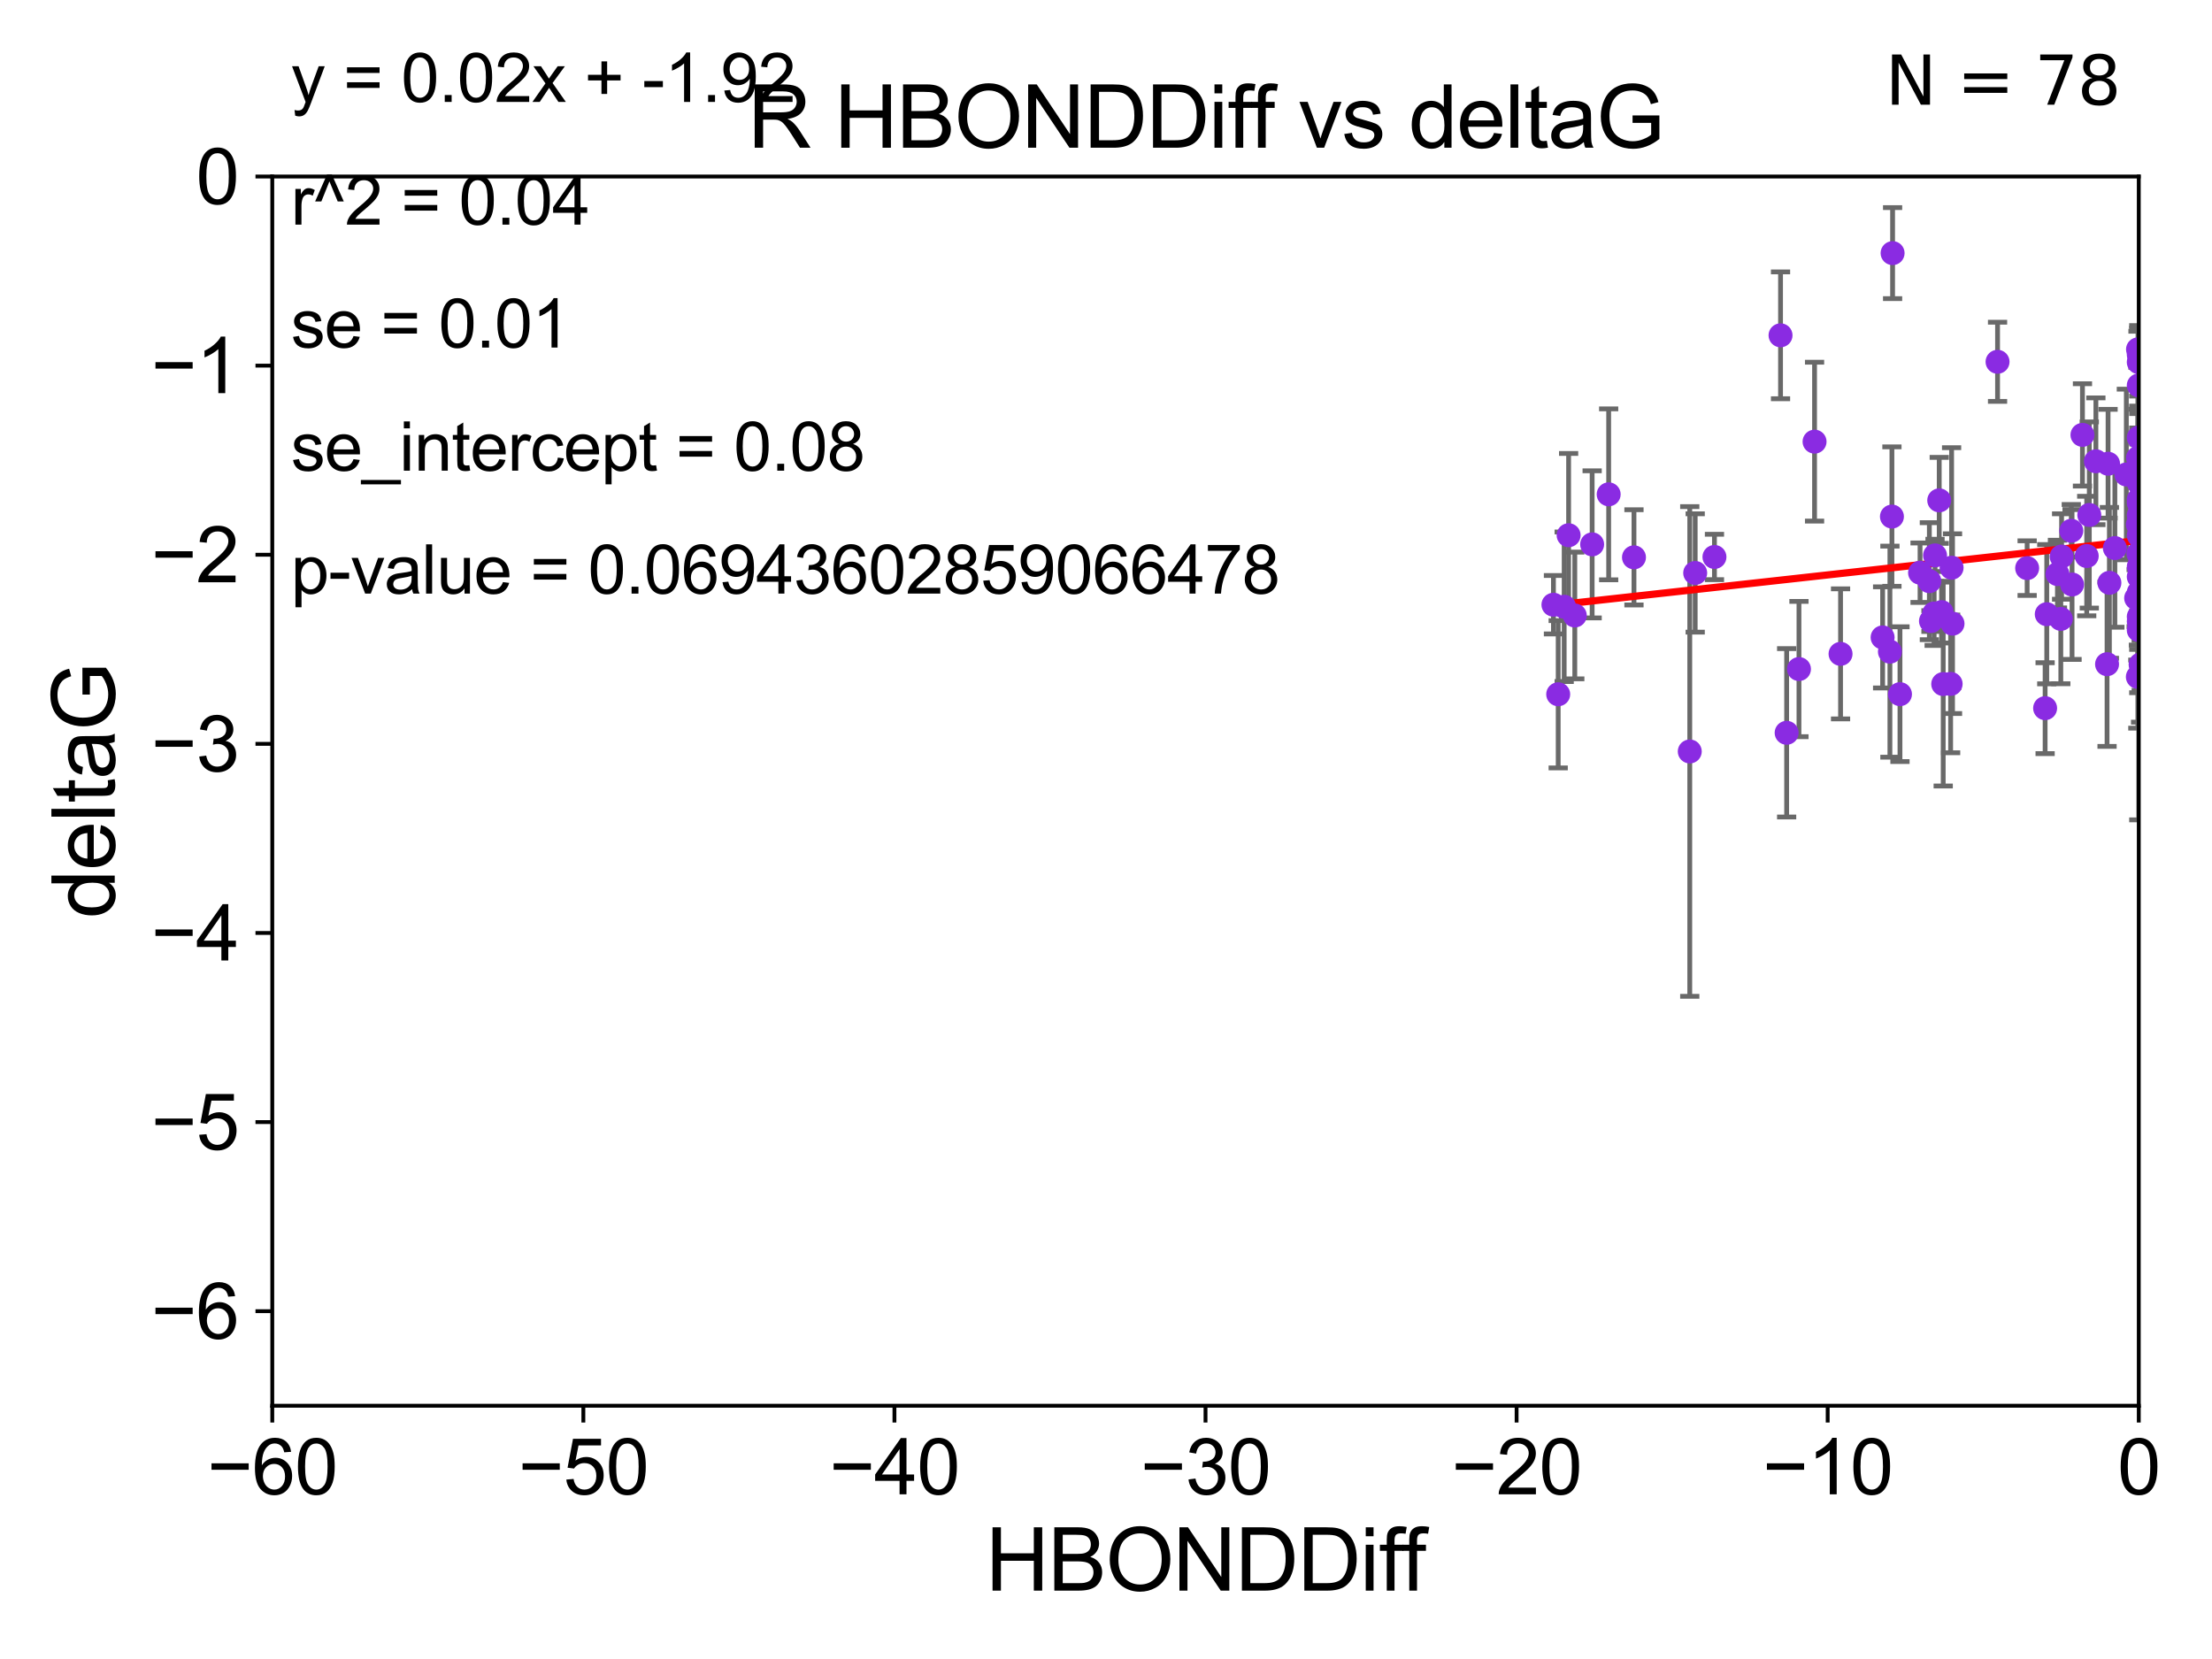 <?xml version="1.0" encoding="utf-8" standalone="no"?>
<!DOCTYPE svg PUBLIC "-//W3C//DTD SVG 1.1//EN"
  "http://www.w3.org/Graphics/SVG/1.1/DTD/svg11.dtd">
<svg xmlns:xlink="http://www.w3.org/1999/xlink" width="460.8pt" height="345.6pt" viewBox="0 0 460.8 345.6" xmlns="http://www.w3.org/2000/svg" version="1.1">
 <defs>
  <style type="text/css">*{stroke-linejoin: round; stroke-linecap: butt}</style>
 </defs>
 <g id="figure_1">
  <g id="patch_1">
   <path d="M 0 345.6 
L 460.8 345.6 
L 460.8 0 
L 0 0 
z
" style="fill: #ffffff"/>
  </g>
  <g id="axes_1">
   <g id="patch_2">
    <path d="M 56.72 292.84 
L 445.545 292.84 
L 445.545 36.775 
L 56.72 36.775 
z
" style="fill: #ffffff"/>
   </g>
   <g id="PathCollection_1">
    <defs>
     <path id="mc9ae4cde24" d="M 0 1.118 
C 0.297 1.118 0.581 1 0.791 0.791 
C 1 0.581 1.118 0.297 1.118 0 
C 1.118 -0.297 1 -0.581 0.791 -0.791 
C 0.581 -1 0.297 -1.118 0 -1.118 
C -0.297 -1.118 -0.581 -1 -0.791 -0.791 
C -1 -0.581 -1.118 -0.297 -1.118 0 
C -1.118 0.297 -1 0.581 -0.791 0.791 
C -0.581 1 -0.297 1.118 0 1.118 
z
" style="stroke: #8a2be2"/>
    </defs>
    <g clip-path="url(#pf75497fcff)">
     <use xlink:href="#mc9ae4cde24" x="323.611" y="125.975" style="fill: #8a2be2; stroke: #8a2be2"/>
     <use xlink:href="#mc9ae4cde24" x="372.19" y="152.655" style="fill: #8a2be2; stroke: #8a2be2"/>
     <use xlink:href="#mc9ae4cde24" x="325.846" y="126.398" style="fill: #8a2be2; stroke: #8a2be2"/>
     <use xlink:href="#mc9ae4cde24" x="445.545" y="128.471" style="fill: #8a2be2; stroke: #8a2be2"/>
     <use xlink:href="#mc9ae4cde24" x="326.772" y="111.497" style="fill: #8a2be2; stroke: #8a2be2"/>
     <use xlink:href="#mc9ae4cde24" x="445.545" y="100.602" style="fill: #8a2be2; stroke: #8a2be2"/>
     <use xlink:href="#mc9ae4cde24" x="394.262" y="52.73" style="fill: #8a2be2; stroke: #8a2be2"/>
     <use xlink:href="#mc9ae4cde24" x="331.673" y="113.401" style="fill: #8a2be2; stroke: #8a2be2"/>
     <use xlink:href="#mc9ae4cde24" x="422.293" y="118.351" style="fill: #8a2be2; stroke: #8a2be2"/>
     <use xlink:href="#mc9ae4cde24" x="431.647" y="121.763" style="fill: #8a2be2; stroke: #8a2be2"/>
     <use xlink:href="#mc9ae4cde24" x="328.057" y="128.219" style="fill: #8a2be2; stroke: #8a2be2"/>
     <use xlink:href="#mc9ae4cde24" x="406.553" y="118.266" style="fill: #8a2be2; stroke: #8a2be2"/>
     <use xlink:href="#mc9ae4cde24" x="357.153" y="116.025" style="fill: #8a2be2; stroke: #8a2be2"/>
     <use xlink:href="#mc9ae4cde24" x="439.426" y="121.412" style="fill: #8a2be2; stroke: #8a2be2"/>
     <use xlink:href="#mc9ae4cde24" x="393.704" y="135.753" style="fill: #8a2be2; stroke: #8a2be2"/>
     <use xlink:href="#mc9ae4cde24" x="445.545" y="123.415" style="fill: #8a2be2; stroke: #8a2be2"/>
     <use xlink:href="#mc9ae4cde24" x="374.757" y="139.374" style="fill: #8a2be2; stroke: #8a2be2"/>
     <use xlink:href="#mc9ae4cde24" x="445.545" y="104.75" style="fill: #8a2be2; stroke: #8a2be2"/>
     <use xlink:href="#mc9ae4cde24" x="403.979" y="104.236" style="fill: #8a2be2; stroke: #8a2be2"/>
     <use xlink:href="#mc9ae4cde24" x="340.387" y="116.104" style="fill: #8a2be2; stroke: #8a2be2"/>
     <use xlink:href="#mc9ae4cde24" x="402.921" y="127.795" style="fill: #8a2be2; stroke: #8a2be2"/>
     <use xlink:href="#mc9ae4cde24" x="448.413" y="135.821" style="fill: #8a2be2; stroke: #8a2be2"/>
     <use xlink:href="#mc9ae4cde24" x="445.001" y="124.599" style="fill: #8a2be2; stroke: #8a2be2"/>
     <use xlink:href="#mc9ae4cde24" x="445.545" y="118.056" style="fill: #8a2be2; stroke: #8a2be2"/>
     <use xlink:href="#mc9ae4cde24" x="429.306" y="128.924" style="fill: #8a2be2; stroke: #8a2be2"/>
     <use xlink:href="#mc9ae4cde24" x="404.807" y="142.501" style="fill: #8a2be2; stroke: #8a2be2"/>
     <use xlink:href="#mc9ae4cde24" x="378.006" y="92.003" style="fill: #8a2be2; stroke: #8a2be2"/>
     <use xlink:href="#mc9ae4cde24" x="442.957" y="98.84" style="fill: #8a2be2; stroke: #8a2be2"/>
     <use xlink:href="#mc9ae4cde24" x="324.602" y="144.628" style="fill: #8a2be2; stroke: #8a2be2"/>
     <use xlink:href="#mc9ae4cde24" x="352.009" y="156.543" style="fill: #8a2be2; stroke: #8a2be2"/>
     <use xlink:href="#mc9ae4cde24" x="445.386" y="95.384" style="fill: #8a2be2; stroke: #8a2be2"/>
     <use xlink:href="#mc9ae4cde24" x="383.42" y="136.213" style="fill: #8a2be2; stroke: #8a2be2"/>
     <use xlink:href="#mc9ae4cde24" x="399.984" y="119.305" style="fill: #8a2be2; stroke: #8a2be2"/>
     <use xlink:href="#mc9ae4cde24" x="406.353" y="142.471" style="fill: #8a2be2; stroke: #8a2be2"/>
     <use xlink:href="#mc9ae4cde24" x="445.545" y="75.449" style="fill: #8a2be2; stroke: #8a2be2"/>
     <use xlink:href="#mc9ae4cde24" x="394.124" y="107.61" style="fill: #8a2be2; stroke: #8a2be2"/>
     <use xlink:href="#mc9ae4cde24" x="429.468" y="115.93" style="fill: #8a2be2; stroke: #8a2be2"/>
     <use xlink:href="#mc9ae4cde24" x="446.056" y="138.61" style="fill: #8a2be2; stroke: #8a2be2"/>
     <use xlink:href="#mc9ae4cde24" x="462.317" y="109.33" style="fill: #8a2be2; stroke: #8a2be2"/>
     <use xlink:href="#mc9ae4cde24" x="403.105" y="115.7" style="fill: #8a2be2; stroke: #8a2be2"/>
     <use xlink:href="#mc9ae4cde24" x="426.377" y="127.947" style="fill: #8a2be2; stroke: #8a2be2"/>
     <use xlink:href="#mc9ae4cde24" x="402.256" y="129.378" style="fill: #8a2be2; stroke: #8a2be2"/>
     <use xlink:href="#mc9ae4cde24" x="370.918" y="69.854" style="fill: #8a2be2; stroke: #8a2be2"/>
     <use xlink:href="#mc9ae4cde24" x="395.8" y="144.606" style="fill: #8a2be2; stroke: #8a2be2"/>
     <use xlink:href="#mc9ae4cde24" x="392.184" y="132.782" style="fill: #8a2be2; stroke: #8a2be2"/>
     <use xlink:href="#mc9ae4cde24" x="433.815" y="90.596" style="fill: #8a2be2; stroke: #8a2be2"/>
     <use xlink:href="#mc9ae4cde24" x="445.926" y="138.415" style="fill: #8a2be2; stroke: #8a2be2"/>
     <use xlink:href="#mc9ae4cde24" x="445.465" y="115.326" style="fill: #8a2be2; stroke: #8a2be2"/>
     <use xlink:href="#mc9ae4cde24" x="428.605" y="119.589" style="fill: #8a2be2; stroke: #8a2be2"/>
     <use xlink:href="#mc9ae4cde24" x="401.921" y="121.069" style="fill: #8a2be2; stroke: #8a2be2"/>
     <use xlink:href="#mc9ae4cde24" x="440.565" y="114.174" style="fill: #8a2be2; stroke: #8a2be2"/>
     <use xlink:href="#mc9ae4cde24" x="445.545" y="129.44" style="fill: #8a2be2; stroke: #8a2be2"/>
     <use xlink:href="#mc9ae4cde24" x="445.545" y="80.289" style="fill: #8a2be2; stroke: #8a2be2"/>
     <use xlink:href="#mc9ae4cde24" x="426.035" y="147.524" style="fill: #8a2be2; stroke: #8a2be2"/>
     <use xlink:href="#mc9ae4cde24" x="445.545" y="107.309" style="fill: #8a2be2; stroke: #8a2be2"/>
     <use xlink:href="#mc9ae4cde24" x="406.746" y="129.922" style="fill: #8a2be2; stroke: #8a2be2"/>
     <use xlink:href="#mc9ae4cde24" x="438.938" y="138.365" style="fill: #8a2be2; stroke: #8a2be2"/>
     <use xlink:href="#mc9ae4cde24" x="445.545" y="98.796" style="fill: #8a2be2; stroke: #8a2be2"/>
     <use xlink:href="#mc9ae4cde24" x="445.354" y="109.248" style="fill: #8a2be2; stroke: #8a2be2"/>
     <use xlink:href="#mc9ae4cde24" x="445.386" y="72.771" style="fill: #8a2be2; stroke: #8a2be2"/>
     <use xlink:href="#mc9ae4cde24" x="353.14" y="119.359" style="fill: #8a2be2; stroke: #8a2be2"/>
     <use xlink:href="#mc9ae4cde24" x="435.239" y="107.279" style="fill: #8a2be2; stroke: #8a2be2"/>
     <use xlink:href="#mc9ae4cde24" x="445.545" y="73.879" style="fill: #8a2be2; stroke: #8a2be2"/>
     <use xlink:href="#mc9ae4cde24" x="431.487" y="110.57" style="fill: #8a2be2; stroke: #8a2be2"/>
     <use xlink:href="#mc9ae4cde24" x="439.149" y="96.604" style="fill: #8a2be2; stroke: #8a2be2"/>
     <use xlink:href="#mc9ae4cde24" x="434.701" y="115.83" style="fill: #8a2be2; stroke: #8a2be2"/>
     <use xlink:href="#mc9ae4cde24" x="404.464" y="127.515" style="fill: #8a2be2; stroke: #8a2be2"/>
     <use xlink:href="#mc9ae4cde24" x="335.115" y="102.978" style="fill: #8a2be2; stroke: #8a2be2"/>
     <use xlink:href="#mc9ae4cde24" x="445.545" y="111.535" style="fill: #8a2be2; stroke: #8a2be2"/>
     <use xlink:href="#mc9ae4cde24" x="445.545" y="120.149" style="fill: #8a2be2; stroke: #8a2be2"/>
     <use xlink:href="#mc9ae4cde24" x="436.613" y="96.091" style="fill: #8a2be2; stroke: #8a2be2"/>
     <use xlink:href="#mc9ae4cde24" x="416.127" y="75.367" style="fill: #8a2be2; stroke: #8a2be2"/>
     <use xlink:href="#mc9ae4cde24" x="445.545" y="91.155" style="fill: #8a2be2; stroke: #8a2be2"/>
     <use xlink:href="#mc9ae4cde24" x="445.545" y="131.262" style="fill: #8a2be2; stroke: #8a2be2"/>
     <use xlink:href="#mc9ae4cde24" x="445.354" y="141.006" style="fill: #8a2be2; stroke: #8a2be2"/>
     <use xlink:href="#mc9ae4cde24" x="445.98" y="129.925" style="fill: #8a2be2; stroke: #8a2be2"/>
     <use xlink:href="#mc9ae4cde24" x="445.545" y="104.057" style="fill: #8a2be2; stroke: #8a2be2"/>
     <use xlink:href="#mc9ae4cde24" x="445.545" y="100.104" style="fill: #8a2be2; stroke: #8a2be2"/>
    </g>
   </g>
   <g id="matplotlib.axis_1">
    <g id="xtick_1">
     <g id="line2d_1">
      <defs>
       <path id="m1df6b31feb" d="M 0 0 
L 0 3.5 
" style="stroke: #000000; stroke-width: 0.8"/>
      </defs>
      <g>
       <use xlink:href="#m1df6b31feb" x="56.72" y="292.84" style="stroke: #000000; stroke-width: 0.8"/>
      </g>
     </g>
     <g id="text_1">
      <!-- −60 -->
      <g transform="translate(43.15 311.293)scale(0.16 -0.16)">
       <defs>
        <path id="ArialMT-2212" d="M 3381 1997 
L 356 1997 
L 356 2522 
L 3381 2522 
L 3381 1997 
z
" transform="scale(0.016)"/>
        <path id="ArialMT-36" d="M 3184 3459 
L 2625 3416 
Q 2550 3747 2413 3897 
Q 2184 4138 1850 4138 
Q 1581 4138 1378 3988 
Q 1113 3794 959 3422 
Q 806 3050 800 2363 
Q 1003 2672 1297 2822 
Q 1591 2972 1913 2972 
Q 2475 2972 2870 2558 
Q 3266 2144 3266 1488 
Q 3266 1056 3080 686 
Q 2894 316 2569 119 
Q 2244 -78 1831 -78 
Q 1128 -78 684 439 
Q 241 956 241 2144 
Q 241 3472 731 4075 
Q 1159 4600 1884 4600 
Q 2425 4600 2770 4297 
Q 3116 3994 3184 3459 
z
M 888 1484 
Q 888 1194 1011 928 
Q 1134 663 1356 523 
Q 1578 384 1822 384 
Q 2178 384 2434 671 
Q 2691 959 2691 1453 
Q 2691 1928 2437 2201 
Q 2184 2475 1800 2475 
Q 1419 2475 1153 2201 
Q 888 1928 888 1484 
z
" transform="scale(0.016)"/>
        <path id="ArialMT-30" d="M 266 2259 
Q 266 3072 433 3567 
Q 600 4063 929 4331 
Q 1259 4600 1759 4600 
Q 2128 4600 2406 4451 
Q 2684 4303 2865 4023 
Q 3047 3744 3150 3342 
Q 3253 2941 3253 2259 
Q 3253 1453 3087 958 
Q 2922 463 2592 192 
Q 2263 -78 1759 -78 
Q 1097 -78 719 397 
Q 266 969 266 2259 
z
M 844 2259 
Q 844 1131 1108 757 
Q 1372 384 1759 384 
Q 2147 384 2411 759 
Q 2675 1134 2675 2259 
Q 2675 3391 2411 3762 
Q 2147 4134 1753 4134 
Q 1366 4134 1134 3806 
Q 844 3388 844 2259 
z
" transform="scale(0.016)"/>
       </defs>
       <use xlink:href="#ArialMT-2212"/>
       <use xlink:href="#ArialMT-36" x="58.398"/>
       <use xlink:href="#ArialMT-30" x="114.014"/>
      </g>
     </g>
    </g>
    <g id="xtick_2">
     <g id="line2d_2">
      <g>
       <use xlink:href="#m1df6b31feb" x="121.524" y="292.84" style="stroke: #000000; stroke-width: 0.8"/>
      </g>
     </g>
     <g id="text_2">
      <!-- −50 -->
      <g transform="translate(107.954 311.293)scale(0.16 -0.16)">
       <defs>
        <path id="ArialMT-35" d="M 266 1200 
L 856 1250 
Q 922 819 1161 601 
Q 1400 384 1738 384 
Q 2144 384 2425 690 
Q 2706 997 2706 1503 
Q 2706 1984 2436 2262 
Q 2166 2541 1728 2541 
Q 1456 2541 1237 2417 
Q 1019 2294 894 2097 
L 366 2166 
L 809 4519 
L 3088 4519 
L 3088 3981 
L 1259 3981 
L 1013 2750 
Q 1425 3038 1878 3038 
Q 2478 3038 2890 2622 
Q 3303 2206 3303 1553 
Q 3303 931 2941 478 
Q 2500 -78 1738 -78 
Q 1113 -78 717 272 
Q 322 622 266 1200 
z
" transform="scale(0.016)"/>
       </defs>
       <use xlink:href="#ArialMT-2212"/>
       <use xlink:href="#ArialMT-35" x="58.398"/>
       <use xlink:href="#ArialMT-30" x="114.014"/>
      </g>
     </g>
    </g>
    <g id="xtick_3">
     <g id="line2d_3">
      <g>
       <use xlink:href="#m1df6b31feb" x="186.328" y="292.84" style="stroke: #000000; stroke-width: 0.8"/>
      </g>
     </g>
     <g id="text_3">
      <!-- −40 -->
      <g transform="translate(172.758 311.293)scale(0.16 -0.16)">
       <defs>
        <path id="ArialMT-34" d="M 2069 0 
L 2069 1097 
L 81 1097 
L 81 1613 
L 2172 4581 
L 2631 4581 
L 2631 1613 
L 3250 1613 
L 3250 1097 
L 2631 1097 
L 2631 0 
L 2069 0 
z
M 2069 1613 
L 2069 3678 
L 634 1613 
L 2069 1613 
z
" transform="scale(0.016)"/>
       </defs>
       <use xlink:href="#ArialMT-2212"/>
       <use xlink:href="#ArialMT-34" x="58.398"/>
       <use xlink:href="#ArialMT-30" x="114.014"/>
      </g>
     </g>
    </g>
    <g id="xtick_4">
     <g id="line2d_4">
      <g>
       <use xlink:href="#m1df6b31feb" x="251.132" y="292.84" style="stroke: #000000; stroke-width: 0.8"/>
      </g>
     </g>
     <g id="text_4">
      <!-- −30 -->
      <g transform="translate(237.562 311.293)scale(0.16 -0.16)">
       <defs>
        <path id="ArialMT-33" d="M 269 1209 
L 831 1284 
Q 928 806 1161 595 
Q 1394 384 1728 384 
Q 2125 384 2398 659 
Q 2672 934 2672 1341 
Q 2672 1728 2419 1979 
Q 2166 2231 1775 2231 
Q 1616 2231 1378 2169 
L 1441 2663 
Q 1497 2656 1531 2656 
Q 1891 2656 2178 2843 
Q 2466 3031 2466 3422 
Q 2466 3731 2256 3934 
Q 2047 4138 1716 4138 
Q 1388 4138 1169 3931 
Q 950 3725 888 3313 
L 325 3413 
Q 428 3978 793 4289 
Q 1159 4600 1703 4600 
Q 2078 4600 2393 4439 
Q 2709 4278 2876 4000 
Q 3044 3722 3044 3409 
Q 3044 3113 2884 2869 
Q 2725 2625 2413 2481 
Q 2819 2388 3044 2092 
Q 3269 1797 3269 1353 
Q 3269 753 2831 336 
Q 2394 -81 1725 -81 
Q 1122 -81 723 278 
Q 325 638 269 1209 
z
" transform="scale(0.016)"/>
       </defs>
       <use xlink:href="#ArialMT-2212"/>
       <use xlink:href="#ArialMT-33" x="58.398"/>
       <use xlink:href="#ArialMT-30" x="114.014"/>
      </g>
     </g>
    </g>
    <g id="xtick_5">
     <g id="line2d_5">
      <g>
       <use xlink:href="#m1df6b31feb" x="315.937" y="292.84" style="stroke: #000000; stroke-width: 0.8"/>
      </g>
     </g>
     <g id="text_5">
      <!-- −20 -->
      <g transform="translate(302.367 311.293)scale(0.16 -0.16)">
       <defs>
        <path id="ArialMT-32" d="M 3222 541 
L 3222 0 
L 194 0 
Q 188 203 259 391 
Q 375 700 629 1000 
Q 884 1300 1366 1694 
Q 2113 2306 2375 2664 
Q 2638 3022 2638 3341 
Q 2638 3675 2398 3904 
Q 2159 4134 1775 4134 
Q 1369 4134 1125 3890 
Q 881 3647 878 3216 
L 300 3275 
Q 359 3922 746 4261 
Q 1134 4600 1788 4600 
Q 2447 4600 2831 4234 
Q 3216 3869 3216 3328 
Q 3216 3053 3103 2787 
Q 2991 2522 2730 2228 
Q 2469 1934 1863 1422 
Q 1356 997 1212 845 
Q 1069 694 975 541 
L 3222 541 
z
" transform="scale(0.016)"/>
       </defs>
       <use xlink:href="#ArialMT-2212"/>
       <use xlink:href="#ArialMT-32" x="58.398"/>
       <use xlink:href="#ArialMT-30" x="114.014"/>
      </g>
     </g>
    </g>
    <g id="xtick_6">
     <g id="line2d_6">
      <g>
       <use xlink:href="#m1df6b31feb" x="380.741" y="292.84" style="stroke: #000000; stroke-width: 0.8"/>
      </g>
     </g>
     <g id="text_6">
      <!-- −10 -->
      <g transform="translate(367.171 311.293)scale(0.16 -0.16)">
       <defs>
        <path id="ArialMT-31" d="M 2384 0 
L 1822 0 
L 1822 3584 
Q 1619 3391 1289 3197 
Q 959 3003 697 2906 
L 697 3450 
Q 1169 3672 1522 3987 
Q 1875 4303 2022 4600 
L 2384 4600 
L 2384 0 
z
" transform="scale(0.016)"/>
       </defs>
       <use xlink:href="#ArialMT-2212"/>
       <use xlink:href="#ArialMT-31" x="58.398"/>
       <use xlink:href="#ArialMT-30" x="114.014"/>
      </g>
     </g>
    </g>
    <g id="xtick_7">
     <g id="line2d_7">
      <g>
       <use xlink:href="#m1df6b31feb" x="445.545" y="292.84" style="stroke: #000000; stroke-width: 0.8"/>
      </g>
     </g>
     <g id="text_7">
      <!-- 0 -->
      <g transform="translate(441.096 311.293)scale(0.16 -0.16)">
       <use xlink:href="#ArialMT-30"/>
      </g>
     </g>
    </g>
    <g id="text_8">
     <!-- HBONDDiff -->
     <g transform="translate(205.287 331.357)scale(0.18 -0.18)">
      <defs>
       <path id="ArialMT-48" d="M 513 0 
L 513 4581 
L 1119 4581 
L 1119 2700 
L 3500 2700 
L 3500 4581 
L 4106 4581 
L 4106 0 
L 3500 0 
L 3500 2159 
L 1119 2159 
L 1119 0 
L 513 0 
z
" transform="scale(0.016)"/>
       <path id="ArialMT-42" d="M 469 0 
L 469 4581 
L 2188 4581 
Q 2713 4581 3030 4442 
Q 3347 4303 3526 4014 
Q 3706 3725 3706 3409 
Q 3706 3116 3547 2856 
Q 3388 2597 3066 2438 
Q 3481 2316 3704 2022 
Q 3928 1728 3928 1328 
Q 3928 1006 3792 729 
Q 3656 453 3456 303 
Q 3256 153 2954 76 
Q 2653 0 2216 0 
L 469 0 
z
M 1075 2656 
L 2066 2656 
Q 2469 2656 2644 2709 
Q 2875 2778 2992 2937 
Q 3109 3097 3109 3338 
Q 3109 3566 3000 3739 
Q 2891 3913 2687 3977 
Q 2484 4041 1991 4041 
L 1075 4041 
L 1075 2656 
z
M 1075 541 
L 2216 541 
Q 2509 541 2628 563 
Q 2838 600 2978 687 
Q 3119 775 3209 942 
Q 3300 1109 3300 1328 
Q 3300 1584 3169 1773 
Q 3038 1963 2805 2039 
Q 2572 2116 2134 2116 
L 1075 2116 
L 1075 541 
z
" transform="scale(0.016)"/>
       <path id="ArialMT-4f" d="M 309 2231 
Q 309 3372 921 4017 
Q 1534 4663 2503 4663 
Q 3138 4663 3647 4359 
Q 4156 4056 4423 3514 
Q 4691 2972 4691 2284 
Q 4691 1588 4409 1038 
Q 4128 488 3612 205 
Q 3097 -78 2500 -78 
Q 1853 -78 1343 234 
Q 834 547 571 1087 
Q 309 1628 309 2231 
z
M 934 2222 
Q 934 1394 1379 917 
Q 1825 441 2497 441 
Q 3181 441 3623 922 
Q 4066 1403 4066 2288 
Q 4066 2847 3877 3264 
Q 3688 3681 3323 3911 
Q 2959 4141 2506 4141 
Q 1863 4141 1398 3698 
Q 934 3256 934 2222 
z
" transform="scale(0.016)"/>
       <path id="ArialMT-4e" d="M 488 0 
L 488 4581 
L 1109 4581 
L 3516 984 
L 3516 4581 
L 4097 4581 
L 4097 0 
L 3475 0 
L 1069 3600 
L 1069 0 
L 488 0 
z
" transform="scale(0.016)"/>
       <path id="ArialMT-44" d="M 494 0 
L 494 4581 
L 2072 4581 
Q 2606 4581 2888 4516 
Q 3281 4425 3559 4188 
Q 3922 3881 4101 3404 
Q 4281 2928 4281 2316 
Q 4281 1794 4159 1391 
Q 4038 988 3847 723 
Q 3656 459 3429 307 
Q 3203 156 2883 78 
Q 2563 0 2147 0 
L 494 0 
z
M 1100 541 
L 2078 541 
Q 2531 541 2789 625 
Q 3047 709 3200 863 
Q 3416 1078 3536 1442 
Q 3656 1806 3656 2325 
Q 3656 3044 3420 3430 
Q 3184 3816 2847 3947 
Q 2603 4041 2063 4041 
L 1100 4041 
L 1100 541 
z
" transform="scale(0.016)"/>
       <path id="ArialMT-69" d="M 425 3934 
L 425 4581 
L 988 4581 
L 988 3934 
L 425 3934 
z
M 425 0 
L 425 3319 
L 988 3319 
L 988 0 
L 425 0 
z
" transform="scale(0.016)"/>
       <path id="ArialMT-66" d="M 556 0 
L 556 2881 
L 59 2881 
L 59 3319 
L 556 3319 
L 556 3672 
Q 556 4006 616 4169 
Q 697 4388 901 4523 
Q 1106 4659 1475 4659 
Q 1713 4659 2000 4603 
L 1916 4113 
Q 1741 4144 1584 4144 
Q 1328 4144 1222 4034 
Q 1116 3925 1116 3625 
L 1116 3319 
L 1763 3319 
L 1763 2881 
L 1116 2881 
L 1116 0 
L 556 0 
z
" transform="scale(0.016)"/>
      </defs>
      <use xlink:href="#ArialMT-48"/>
      <use xlink:href="#ArialMT-42" x="72.217"/>
      <use xlink:href="#ArialMT-4f" x="138.916"/>
      <use xlink:href="#ArialMT-4e" x="216.699"/>
      <use xlink:href="#ArialMT-44" x="288.916"/>
      <use xlink:href="#ArialMT-44" x="361.133"/>
      <use xlink:href="#ArialMT-69" x="433.35"/>
      <use xlink:href="#ArialMT-66" x="455.566"/>
      <use xlink:href="#ArialMT-66" x="481.6"/>
     </g>
    </g>
   </g>
   <g id="matplotlib.axis_2">
    <g id="ytick_1">
     <g id="line2d_8">
      <defs>
       <path id="mcb2f6572c3" d="M 0 0 
L -3.5 0 
" style="stroke: #000000; stroke-width: 0.8"/>
      </defs>
      <g>
       <use xlink:href="#mcb2f6572c3" x="56.72" y="273.143" style="stroke: #000000; stroke-width: 0.8"/>
      </g>
     </g>
     <g id="text_9">
      <!-- −6 -->
      <g transform="translate(31.477 278.869)scale(0.16 -0.16)">
       <use xlink:href="#ArialMT-2212"/>
       <use xlink:href="#ArialMT-36" x="58.398"/>
      </g>
     </g>
    </g>
    <g id="ytick_2">
     <g id="line2d_9">
      <g>
       <use xlink:href="#mcb2f6572c3" x="56.72" y="233.748" style="stroke: #000000; stroke-width: 0.8"/>
      </g>
     </g>
     <g id="text_10">
      <!-- −5 -->
      <g transform="translate(31.477 239.474)scale(0.16 -0.16)">
       <use xlink:href="#ArialMT-2212"/>
       <use xlink:href="#ArialMT-35" x="58.398"/>
      </g>
     </g>
    </g>
    <g id="ytick_3">
     <g id="line2d_10">
      <g>
       <use xlink:href="#mcb2f6572c3" x="56.72" y="194.353" style="stroke: #000000; stroke-width: 0.8"/>
      </g>
     </g>
     <g id="text_11">
      <!-- −4 -->
      <g transform="translate(31.477 200.08)scale(0.16 -0.16)">
       <use xlink:href="#ArialMT-2212"/>
       <use xlink:href="#ArialMT-34" x="58.398"/>
      </g>
     </g>
    </g>
    <g id="ytick_4">
     <g id="line2d_11">
      <g>
       <use xlink:href="#mcb2f6572c3" x="56.72" y="154.959" style="stroke: #000000; stroke-width: 0.8"/>
      </g>
     </g>
     <g id="text_12">
      <!-- −3 -->
      <g transform="translate(31.477 160.685)scale(0.16 -0.16)">
       <use xlink:href="#ArialMT-2212"/>
       <use xlink:href="#ArialMT-33" x="58.398"/>
      </g>
     </g>
    </g>
    <g id="ytick_5">
     <g id="line2d_12">
      <g>
       <use xlink:href="#mcb2f6572c3" x="56.72" y="115.564" style="stroke: #000000; stroke-width: 0.8"/>
      </g>
     </g>
     <g id="text_13">
      <!-- −2 -->
      <g transform="translate(31.477 121.29)scale(0.16 -0.16)">
       <use xlink:href="#ArialMT-2212"/>
       <use xlink:href="#ArialMT-32" x="58.398"/>
      </g>
     </g>
    </g>
    <g id="ytick_6">
     <g id="line2d_13">
      <g>
       <use xlink:href="#mcb2f6572c3" x="56.72" y="76.17" style="stroke: #000000; stroke-width: 0.8"/>
      </g>
     </g>
     <g id="text_14">
      <!-- −1 -->
      <g transform="translate(31.477 81.896)scale(0.16 -0.16)">
       <use xlink:href="#ArialMT-2212"/>
       <use xlink:href="#ArialMT-31" x="58.398"/>
      </g>
     </g>
    </g>
    <g id="ytick_7">
     <g id="line2d_14">
      <g>
       <use xlink:href="#mcb2f6572c3" x="56.72" y="36.775" style="stroke: #000000; stroke-width: 0.8"/>
      </g>
     </g>
     <g id="text_15">
      <!-- 0 -->
      <g transform="translate(40.822 42.501)scale(0.16 -0.16)">
       <use xlink:href="#ArialMT-30"/>
      </g>
     </g>
    </g>
    <g id="text_16">
     <!-- deltaG -->
     <g transform="translate(23.9 191.322)rotate(-90)scale(0.18 -0.18)">
      <defs>
       <path id="ArialMT-64" d="M 2575 0 
L 2575 419 
Q 2259 -75 1647 -75 
Q 1250 -75 917 144 
Q 584 363 401 755 
Q 219 1147 219 1656 
Q 219 2153 384 2558 
Q 550 2963 881 3178 
Q 1213 3394 1622 3394 
Q 1922 3394 2156 3267 
Q 2391 3141 2538 2938 
L 2538 4581 
L 3097 4581 
L 3097 0 
L 2575 0 
z
M 797 1656 
Q 797 1019 1065 703 
Q 1334 388 1700 388 
Q 2069 388 2326 689 
Q 2584 991 2584 1609 
Q 2584 2291 2321 2609 
Q 2059 2928 1675 2928 
Q 1300 2928 1048 2622 
Q 797 2316 797 1656 
z
" transform="scale(0.016)"/>
       <path id="ArialMT-65" d="M 2694 1069 
L 3275 997 
Q 3138 488 2766 206 
Q 2394 -75 1816 -75 
Q 1088 -75 661 373 
Q 234 822 234 1631 
Q 234 2469 665 2931 
Q 1097 3394 1784 3394 
Q 2450 3394 2872 2941 
Q 3294 2488 3294 1666 
Q 3294 1616 3291 1516 
L 816 1516 
Q 847 969 1125 678 
Q 1403 388 1819 388 
Q 2128 388 2347 550 
Q 2566 713 2694 1069 
z
M 847 1978 
L 2700 1978 
Q 2663 2397 2488 2606 
Q 2219 2931 1791 2931 
Q 1403 2931 1139 2672 
Q 875 2413 847 1978 
z
" transform="scale(0.016)"/>
       <path id="ArialMT-6c" d="M 409 0 
L 409 4581 
L 972 4581 
L 972 0 
L 409 0 
z
" transform="scale(0.016)"/>
       <path id="ArialMT-74" d="M 1650 503 
L 1731 6 
Q 1494 -44 1306 -44 
Q 1000 -44 831 53 
Q 663 150 594 308 
Q 525 466 525 972 
L 525 2881 
L 113 2881 
L 113 3319 
L 525 3319 
L 525 4141 
L 1084 4478 
L 1084 3319 
L 1650 3319 
L 1650 2881 
L 1084 2881 
L 1084 941 
Q 1084 700 1114 631 
Q 1144 563 1211 522 
Q 1278 481 1403 481 
Q 1497 481 1650 503 
z
" transform="scale(0.016)"/>
       <path id="ArialMT-61" d="M 2588 409 
Q 2275 144 1986 34 
Q 1697 -75 1366 -75 
Q 819 -75 525 192 
Q 231 459 231 875 
Q 231 1119 342 1320 
Q 453 1522 633 1644 
Q 813 1766 1038 1828 
Q 1203 1872 1538 1913 
Q 2219 1994 2541 2106 
Q 2544 2222 2544 2253 
Q 2544 2597 2384 2738 
Q 2169 2928 1744 2928 
Q 1347 2928 1158 2789 
Q 969 2650 878 2297 
L 328 2372 
Q 403 2725 575 2942 
Q 747 3159 1072 3276 
Q 1397 3394 1825 3394 
Q 2250 3394 2515 3294 
Q 2781 3194 2906 3042 
Q 3031 2891 3081 2659 
Q 3109 2516 3109 2141 
L 3109 1391 
Q 3109 606 3145 398 
Q 3181 191 3288 0 
L 2700 0 
Q 2613 175 2588 409 
z
M 2541 1666 
Q 2234 1541 1622 1453 
Q 1275 1403 1131 1340 
Q 988 1278 909 1158 
Q 831 1038 831 891 
Q 831 666 1001 516 
Q 1172 366 1500 366 
Q 1825 366 2078 508 
Q 2331 650 2450 897 
Q 2541 1088 2541 1459 
L 2541 1666 
z
" transform="scale(0.016)"/>
       <path id="ArialMT-47" d="M 2638 1797 
L 2638 2334 
L 4578 2338 
L 4578 638 
Q 4131 281 3656 101 
Q 3181 -78 2681 -78 
Q 2006 -78 1454 211 
Q 903 500 622 1047 
Q 341 1594 341 2269 
Q 341 2938 620 3517 
Q 900 4097 1425 4378 
Q 1950 4659 2634 4659 
Q 3131 4659 3532 4498 
Q 3934 4338 4162 4050 
Q 4391 3763 4509 3300 
L 3963 3150 
Q 3859 3500 3706 3700 
Q 3553 3900 3268 4020 
Q 2984 4141 2638 4141 
Q 2222 4141 1919 4014 
Q 1616 3888 1430 3681 
Q 1244 3475 1141 3228 
Q 966 2803 966 2306 
Q 966 1694 1177 1281 
Q 1388 869 1791 669 
Q 2194 469 2647 469 
Q 3041 469 3416 620 
Q 3791 772 3984 944 
L 3984 1797 
L 2638 1797 
z
" transform="scale(0.016)"/>
      </defs>
      <use xlink:href="#ArialMT-64"/>
      <use xlink:href="#ArialMT-65" x="55.615"/>
      <use xlink:href="#ArialMT-6c" x="111.23"/>
      <use xlink:href="#ArialMT-74" x="133.447"/>
      <use xlink:href="#ArialMT-61" x="161.23"/>
      <use xlink:href="#ArialMT-47" x="216.846"/>
     </g>
    </g>
   </g>
   <g id="LineCollection_1">
    <path d="M 323.611 132.06 
L 323.611 119.889 
" clip-path="url(#pf75497fcff)" style="fill: none; stroke: #696969"/>
    <path d="M 372.19 170.192 
L 372.19 135.118 
" clip-path="url(#pf75497fcff)" style="fill: none; stroke: #696969"/>
    <path d="M 325.846 141.975 
L 325.846 110.82 
" clip-path="url(#pf75497fcff)" style="fill: none; stroke: #696969"/>
    <path d="M 445.545 170.789 
L 445.545 86.153 
" clip-path="url(#pf75497fcff)" style="fill: none; stroke: #696969"/>
    <path d="M 326.772 128.53 
L 326.772 94.464 
" clip-path="url(#pf75497fcff)" style="fill: none; stroke: #696969"/>
    <path d="M 445.545 108.703 
L 445.545 92.501 
" clip-path="url(#pf75497fcff)" style="fill: none; stroke: #696969"/>
    <path d="M 394.262 62.211 
L 394.262 43.25 
" clip-path="url(#pf75497fcff)" style="fill: none; stroke: #696969"/>
    <path d="M 331.673 128.721 
L 331.673 98.08 
" clip-path="url(#pf75497fcff)" style="fill: none; stroke: #696969"/>
    <path d="M 422.293 124.042 
L 422.293 112.66 
" clip-path="url(#pf75497fcff)" style="fill: none; stroke: #696969"/>
    <path d="M 431.647 137.369 
L 431.647 106.157 
" clip-path="url(#pf75497fcff)" style="fill: none; stroke: #696969"/>
    <path d="M 328.057 141.42 
L 328.057 115.017 
" clip-path="url(#pf75497fcff)" style="fill: none; stroke: #696969"/>
    <path d="M 406.553 143.271 
L 406.553 93.262 
" clip-path="url(#pf75497fcff)" style="fill: none; stroke: #696969"/>
    <path d="M 357.153 120.753 
L 357.153 111.297 
" clip-path="url(#pf75497fcff)" style="fill: none; stroke: #696969"/>
    <path d="M 439.426 137.116 
L 439.426 105.707 
" clip-path="url(#pf75497fcff)" style="fill: none; stroke: #696969"/>
    <path d="M 393.704 157.736 
L 393.704 113.769 
" clip-path="url(#pf75497fcff)" style="fill: none; stroke: #696969"/>
    <path d="M 445.545 138.289 
L 445.545 108.541 
" clip-path="url(#pf75497fcff)" style="fill: none; stroke: #696969"/>
    <path d="M 374.757 153.466 
L 374.757 125.283 
" clip-path="url(#pf75497fcff)" style="fill: none; stroke: #696969"/>
    <path d="M 445.545 107.858 
L 445.545 101.641 
" clip-path="url(#pf75497fcff)" style="fill: none; stroke: #696969"/>
    <path d="M 403.979 113.191 
L 403.979 95.281 
" clip-path="url(#pf75497fcff)" style="fill: none; stroke: #696969"/>
    <path d="M 340.387 126.024 
L 340.387 106.184 
" clip-path="url(#pf75497fcff)" style="fill: none; stroke: #696969"/>
    <path d="M 402.921 134.455 
L 402.921 121.134 
" clip-path="url(#pf75497fcff)" style="fill: none; stroke: #696969"/>
    <path d="M 448.413 145.785 
L 448.413 125.857 
" clip-path="url(#pf75497fcff)" style="fill: none; stroke: #696969"/>
    <path d="M 445.001 130.516 
L 445.001 118.683 
" clip-path="url(#pf75497fcff)" style="fill: none; stroke: #696969"/>
    <path d="M 445.545 119.611 
L 445.545 116.502 
" clip-path="url(#pf75497fcff)" style="fill: none; stroke: #696969"/>
    <path d="M 429.306 142.44 
L 429.306 115.408 
" clip-path="url(#pf75497fcff)" style="fill: none; stroke: #696969"/>
    <path d="M 404.807 163.736 
L 404.807 121.267 
" clip-path="url(#pf75497fcff)" style="fill: none; stroke: #696969"/>
    <path d="M 378.006 108.553 
L 378.006 75.452 
" clip-path="url(#pf75497fcff)" style="fill: none; stroke: #696969"/>
    <path d="M 442.957 116.61 
L 442.957 81.07 
" clip-path="url(#pf75497fcff)" style="fill: none; stroke: #696969"/>
    <path d="M 324.602 159.969 
L 324.602 129.286 
" clip-path="url(#pf75497fcff)" style="fill: none; stroke: #696969"/>
    <path d="M 352.009 207.549 
L 352.009 105.537 
" clip-path="url(#pf75497fcff)" style="fill: none; stroke: #696969"/>
    <path d="M 445.386 105.512 
L 445.386 85.256 
" clip-path="url(#pf75497fcff)" style="fill: none; stroke: #696969"/>
    <path d="M 383.42 149.758 
L 383.42 122.668 
" clip-path="url(#pf75497fcff)" style="fill: none; stroke: #696969"/>
    <path d="M 399.984 125.499 
L 399.984 113.11 
" clip-path="url(#pf75497fcff)" style="fill: none; stroke: #696969"/>
    <path d="M 406.353 156.814 
L 406.353 128.128 
" clip-path="url(#pf75497fcff)" style="fill: none; stroke: #696969"/>
    <path d="M 445.545 82.51 
L 445.545 68.388 
" clip-path="url(#pf75497fcff)" style="fill: none; stroke: #696969"/>
    <path d="M 394.124 122.134 
L 394.124 93.085 
" clip-path="url(#pf75497fcff)" style="fill: none; stroke: #696969"/>
    <path d="M 429.468 124.826 
L 429.468 107.035 
" clip-path="url(#pf75497fcff)" style="fill: none; stroke: #696969"/>
    <path d="M 446.056 143.811 
L 446.056 133.41 
" clip-path="url(#pf75497fcff)" style="fill: none; stroke: #696969"/>
    <path clip-path="url(#pf75497fcff)" style="fill: none; stroke: #696969"/>
    <path d="M 403.105 119.063 
L 403.105 112.336 
" clip-path="url(#pf75497fcff)" style="fill: none; stroke: #696969"/>
    <path d="M 426.377 142.455 
L 426.377 113.438 
" clip-path="url(#pf75497fcff)" style="fill: none; stroke: #696969"/>
    <path d="M 402.256 131.544 
L 402.256 127.212 
" clip-path="url(#pf75497fcff)" style="fill: none; stroke: #696969"/>
    <path d="M 370.918 83.067 
L 370.918 56.641 
" clip-path="url(#pf75497fcff)" style="fill: none; stroke: #696969"/>
    <path d="M 395.8 158.641 
L 395.8 130.571 
" clip-path="url(#pf75497fcff)" style="fill: none; stroke: #696969"/>
    <path d="M 392.184 143.315 
L 392.184 122.25 
" clip-path="url(#pf75497fcff)" style="fill: none; stroke: #696969"/>
    <path d="M 433.815 101.254 
L 433.815 79.939 
" clip-path="url(#pf75497fcff)" style="fill: none; stroke: #696969"/>
    <path d="M 445.926 150.434 
L 445.926 126.395 
" clip-path="url(#pf75497fcff)" style="fill: none; stroke: #696969"/>
    <path d="M 445.465 134.381 
L 445.465 96.272 
" clip-path="url(#pf75497fcff)" style="fill: none; stroke: #696969"/>
    <path d="M 428.605 126.639 
L 428.605 112.539 
" clip-path="url(#pf75497fcff)" style="fill: none; stroke: #696969"/>
    <path d="M 401.921 133.256 
L 401.921 108.882 
" clip-path="url(#pf75497fcff)" style="fill: none; stroke: #696969"/>
    <path d="M 440.565 130.664 
L 440.565 97.684 
" clip-path="url(#pf75497fcff)" style="fill: none; stroke: #696969"/>
    <path d="M 445.545 144.308 
L 445.545 114.573 
" clip-path="url(#pf75497fcff)" style="fill: none; stroke: #696969"/>
    <path d="M 445.545 84.599 
L 445.545 75.979 
" clip-path="url(#pf75497fcff)" style="fill: none; stroke: #696969"/>
    <path d="M 426.035 156.991 
L 426.035 138.057 
" clip-path="url(#pf75497fcff)" style="fill: none; stroke: #696969"/>
    <path d="M 445.545 116.724 
L 445.545 97.893 
" clip-path="url(#pf75497fcff)" style="fill: none; stroke: #696969"/>
    <path d="M 406.746 148.639 
L 406.746 111.204 
" clip-path="url(#pf75497fcff)" style="fill: none; stroke: #696969"/>
    <path d="M 438.938 155.483 
L 438.938 121.246 
" clip-path="url(#pf75497fcff)" style="fill: none; stroke: #696969"/>
    <path d="M 445.545 100.383 
L 445.545 97.209 
" clip-path="url(#pf75497fcff)" style="fill: none; stroke: #696969"/>
    <path d="M 445.354 137.494 
L 445.354 81.003 
" clip-path="url(#pf75497fcff)" style="fill: none; stroke: #696969"/>
    <path d="M 445.386 76.537 
L 445.386 69.005 
" clip-path="url(#pf75497fcff)" style="fill: none; stroke: #696969"/>
    <path d="M 353.14 131.687 
L 353.14 107.032 
" clip-path="url(#pf75497fcff)" style="fill: none; stroke: #696969"/>
    <path d="M 435.239 126.672 
L 435.239 87.886 
" clip-path="url(#pf75497fcff)" style="fill: none; stroke: #696969"/>
    <path d="M 445.545 79.928 
L 445.545 67.829 
" clip-path="url(#pf75497fcff)" style="fill: none; stroke: #696969"/>
    <path d="M 431.487 116.042 
L 431.487 105.098 
" clip-path="url(#pf75497fcff)" style="fill: none; stroke: #696969"/>
    <path d="M 439.149 107.932 
L 439.149 85.276 
" clip-path="url(#pf75497fcff)" style="fill: none; stroke: #696969"/>
    <path d="M 434.701 128.279 
L 434.701 103.381 
" clip-path="url(#pf75497fcff)" style="fill: none; stroke: #696969"/>
    <path d="M 404.464 133.942 
L 404.464 121.089 
" clip-path="url(#pf75497fcff)" style="fill: none; stroke: #696969"/>
    <path d="M 335.115 120.784 
L 335.115 85.172 
" clip-path="url(#pf75497fcff)" style="fill: none; stroke: #696969"/>
    <path d="M 445.545 124.598 
L 445.545 98.471 
" clip-path="url(#pf75497fcff)" style="fill: none; stroke: #696969"/>
    <path d="M 445.545 132.024 
L 445.545 108.274 
" clip-path="url(#pf75497fcff)" style="fill: none; stroke: #696969"/>
    <path d="M 436.613 109.293 
L 436.613 82.889 
" clip-path="url(#pf75497fcff)" style="fill: none; stroke: #696969"/>
    <path d="M 416.127 83.616 
L 416.127 67.119 
" clip-path="url(#pf75497fcff)" style="fill: none; stroke: #696969"/>
    <path d="M 445.545 106.993 
L 445.545 75.317 
" clip-path="url(#pf75497fcff)" style="fill: none; stroke: #696969"/>
    <path d="M 445.545 135.285 
L 445.545 127.24 
" clip-path="url(#pf75497fcff)" style="fill: none; stroke: #696969"/>
    <path d="M 445.354 151.688 
L 445.354 130.323 
" clip-path="url(#pf75497fcff)" style="fill: none; stroke: #696969"/>
    <path d="M 445.98 139.74 
L 445.98 120.111 
" clip-path="url(#pf75497fcff)" style="fill: none; stroke: #696969"/>
    <path d="M 445.545 118.954 
L 445.545 89.159 
" clip-path="url(#pf75497fcff)" style="fill: none; stroke: #696969"/>
    <path d="M 445.545 110.201 
L 445.545 90.006 
" clip-path="url(#pf75497fcff)" style="fill: none; stroke: #696969"/>
   </g>
   <g id="line2d_15">
    <defs>
     <path id="m7136caba06" d="M 2 0 
L -2 -0 
" style="stroke: #696969"/>
    </defs>
    <g clip-path="url(#pf75497fcff)">
     <use xlink:href="#m7136caba06" x="323.611" y="132.06" style="fill: #696969; stroke: #696969"/>
     <use xlink:href="#m7136caba06" x="372.19" y="170.192" style="fill: #696969; stroke: #696969"/>
     <use xlink:href="#m7136caba06" x="325.846" y="141.975" style="fill: #696969; stroke: #696969"/>
     <use xlink:href="#m7136caba06" x="445.545" y="170.789" style="fill: #696969; stroke: #696969"/>
     <use xlink:href="#m7136caba06" x="326.772" y="128.53" style="fill: #696969; stroke: #696969"/>
     <use xlink:href="#m7136caba06" x="445.545" y="108.703" style="fill: #696969; stroke: #696969"/>
     <use xlink:href="#m7136caba06" x="394.262" y="62.211" style="fill: #696969; stroke: #696969"/>
     <use xlink:href="#m7136caba06" x="331.673" y="128.721" style="fill: #696969; stroke: #696969"/>
     <use xlink:href="#m7136caba06" x="422.293" y="124.042" style="fill: #696969; stroke: #696969"/>
     <use xlink:href="#m7136caba06" x="431.647" y="137.369" style="fill: #696969; stroke: #696969"/>
     <use xlink:href="#m7136caba06" x="328.057" y="141.42" style="fill: #696969; stroke: #696969"/>
     <use xlink:href="#m7136caba06" x="406.553" y="143.271" style="fill: #696969; stroke: #696969"/>
     <use xlink:href="#m7136caba06" x="357.153" y="120.753" style="fill: #696969; stroke: #696969"/>
     <use xlink:href="#m7136caba06" x="439.426" y="137.116" style="fill: #696969; stroke: #696969"/>
     <use xlink:href="#m7136caba06" x="393.704" y="157.736" style="fill: #696969; stroke: #696969"/>
     <use xlink:href="#m7136caba06" x="445.545" y="138.289" style="fill: #696969; stroke: #696969"/>
     <use xlink:href="#m7136caba06" x="374.757" y="153.466" style="fill: #696969; stroke: #696969"/>
     <use xlink:href="#m7136caba06" x="445.545" y="107.858" style="fill: #696969; stroke: #696969"/>
     <use xlink:href="#m7136caba06" x="403.979" y="113.191" style="fill: #696969; stroke: #696969"/>
     <use xlink:href="#m7136caba06" x="340.387" y="126.024" style="fill: #696969; stroke: #696969"/>
     <use xlink:href="#m7136caba06" x="402.921" y="134.455" style="fill: #696969; stroke: #696969"/>
     <use xlink:href="#m7136caba06" x="448.413" y="145.785" style="fill: #696969; stroke: #696969"/>
     <use xlink:href="#m7136caba06" x="445.001" y="130.516" style="fill: #696969; stroke: #696969"/>
     <use xlink:href="#m7136caba06" x="445.545" y="119.611" style="fill: #696969; stroke: #696969"/>
     <use xlink:href="#m7136caba06" x="429.306" y="142.44" style="fill: #696969; stroke: #696969"/>
     <use xlink:href="#m7136caba06" x="404.807" y="163.736" style="fill: #696969; stroke: #696969"/>
     <use xlink:href="#m7136caba06" x="378.006" y="108.553" style="fill: #696969; stroke: #696969"/>
     <use xlink:href="#m7136caba06" x="442.957" y="116.61" style="fill: #696969; stroke: #696969"/>
     <use xlink:href="#m7136caba06" x="324.602" y="159.969" style="fill: #696969; stroke: #696969"/>
     <use xlink:href="#m7136caba06" x="352.009" y="207.549" style="fill: #696969; stroke: #696969"/>
     <use xlink:href="#m7136caba06" x="445.386" y="105.512" style="fill: #696969; stroke: #696969"/>
     <use xlink:href="#m7136caba06" x="383.42" y="149.758" style="fill: #696969; stroke: #696969"/>
     <use xlink:href="#m7136caba06" x="399.984" y="125.499" style="fill: #696969; stroke: #696969"/>
     <use xlink:href="#m7136caba06" x="406.353" y="156.814" style="fill: #696969; stroke: #696969"/>
     <use xlink:href="#m7136caba06" x="445.545" y="82.51" style="fill: #696969; stroke: #696969"/>
     <use xlink:href="#m7136caba06" x="394.124" y="122.134" style="fill: #696969; stroke: #696969"/>
     <use xlink:href="#m7136caba06" x="429.468" y="124.826" style="fill: #696969; stroke: #696969"/>
     <use xlink:href="#m7136caba06" x="446.056" y="143.811" style="fill: #696969; stroke: #696969"/>
     <use xlink:href="#m7136caba06" x="462.317" y="133.209" style="fill: #696969; stroke: #696969"/>
     <use xlink:href="#m7136caba06" x="403.105" y="119.063" style="fill: #696969; stroke: #696969"/>
     <use xlink:href="#m7136caba06" x="426.377" y="142.455" style="fill: #696969; stroke: #696969"/>
     <use xlink:href="#m7136caba06" x="402.256" y="131.544" style="fill: #696969; stroke: #696969"/>
     <use xlink:href="#m7136caba06" x="370.918" y="83.067" style="fill: #696969; stroke: #696969"/>
     <use xlink:href="#m7136caba06" x="395.8" y="158.641" style="fill: #696969; stroke: #696969"/>
     <use xlink:href="#m7136caba06" x="392.184" y="143.315" style="fill: #696969; stroke: #696969"/>
     <use xlink:href="#m7136caba06" x="433.815" y="101.254" style="fill: #696969; stroke: #696969"/>
     <use xlink:href="#m7136caba06" x="445.926" y="150.434" style="fill: #696969; stroke: #696969"/>
     <use xlink:href="#m7136caba06" x="445.465" y="134.381" style="fill: #696969; stroke: #696969"/>
     <use xlink:href="#m7136caba06" x="428.605" y="126.639" style="fill: #696969; stroke: #696969"/>
     <use xlink:href="#m7136caba06" x="401.921" y="133.256" style="fill: #696969; stroke: #696969"/>
     <use xlink:href="#m7136caba06" x="440.565" y="130.664" style="fill: #696969; stroke: #696969"/>
     <use xlink:href="#m7136caba06" x="445.545" y="144.308" style="fill: #696969; stroke: #696969"/>
     <use xlink:href="#m7136caba06" x="445.545" y="84.599" style="fill: #696969; stroke: #696969"/>
     <use xlink:href="#m7136caba06" x="426.035" y="156.991" style="fill: #696969; stroke: #696969"/>
     <use xlink:href="#m7136caba06" x="445.545" y="116.724" style="fill: #696969; stroke: #696969"/>
     <use xlink:href="#m7136caba06" x="406.746" y="148.639" style="fill: #696969; stroke: #696969"/>
     <use xlink:href="#m7136caba06" x="438.938" y="155.483" style="fill: #696969; stroke: #696969"/>
     <use xlink:href="#m7136caba06" x="445.545" y="100.383" style="fill: #696969; stroke: #696969"/>
     <use xlink:href="#m7136caba06" x="445.354" y="137.494" style="fill: #696969; stroke: #696969"/>
     <use xlink:href="#m7136caba06" x="445.386" y="76.537" style="fill: #696969; stroke: #696969"/>
     <use xlink:href="#m7136caba06" x="353.14" y="131.687" style="fill: #696969; stroke: #696969"/>
     <use xlink:href="#m7136caba06" x="435.239" y="126.672" style="fill: #696969; stroke: #696969"/>
     <use xlink:href="#m7136caba06" x="445.545" y="79.928" style="fill: #696969; stroke: #696969"/>
     <use xlink:href="#m7136caba06" x="431.487" y="116.042" style="fill: #696969; stroke: #696969"/>
     <use xlink:href="#m7136caba06" x="439.149" y="107.932" style="fill: #696969; stroke: #696969"/>
     <use xlink:href="#m7136caba06" x="434.701" y="128.279" style="fill: #696969; stroke: #696969"/>
     <use xlink:href="#m7136caba06" x="404.464" y="133.942" style="fill: #696969; stroke: #696969"/>
     <use xlink:href="#m7136caba06" x="335.115" y="120.784" style="fill: #696969; stroke: #696969"/>
     <use xlink:href="#m7136caba06" x="445.545" y="124.598" style="fill: #696969; stroke: #696969"/>
     <use xlink:href="#m7136caba06" x="445.545" y="132.024" style="fill: #696969; stroke: #696969"/>
     <use xlink:href="#m7136caba06" x="436.613" y="109.293" style="fill: #696969; stroke: #696969"/>
     <use xlink:href="#m7136caba06" x="416.127" y="83.616" style="fill: #696969; stroke: #696969"/>
     <use xlink:href="#m7136caba06" x="445.545" y="106.993" style="fill: #696969; stroke: #696969"/>
     <use xlink:href="#m7136caba06" x="445.545" y="135.285" style="fill: #696969; stroke: #696969"/>
     <use xlink:href="#m7136caba06" x="445.354" y="151.688" style="fill: #696969; stroke: #696969"/>
     <use xlink:href="#m7136caba06" x="445.98" y="139.74" style="fill: #696969; stroke: #696969"/>
     <use xlink:href="#m7136caba06" x="445.545" y="118.954" style="fill: #696969; stroke: #696969"/>
     <use xlink:href="#m7136caba06" x="445.545" y="110.201" style="fill: #696969; stroke: #696969"/>
    </g>
   </g>
   <g id="line2d_16">
    <g clip-path="url(#pf75497fcff)">
     <use xlink:href="#m7136caba06" x="323.611" y="119.889" style="fill: #696969; stroke: #696969"/>
     <use xlink:href="#m7136caba06" x="372.19" y="135.118" style="fill: #696969; stroke: #696969"/>
     <use xlink:href="#m7136caba06" x="325.846" y="110.82" style="fill: #696969; stroke: #696969"/>
     <use xlink:href="#m7136caba06" x="445.545" y="86.153" style="fill: #696969; stroke: #696969"/>
     <use xlink:href="#m7136caba06" x="326.772" y="94.464" style="fill: #696969; stroke: #696969"/>
     <use xlink:href="#m7136caba06" x="445.545" y="92.501" style="fill: #696969; stroke: #696969"/>
     <use xlink:href="#m7136caba06" x="394.262" y="43.25" style="fill: #696969; stroke: #696969"/>
     <use xlink:href="#m7136caba06" x="331.673" y="98.08" style="fill: #696969; stroke: #696969"/>
     <use xlink:href="#m7136caba06" x="422.293" y="112.66" style="fill: #696969; stroke: #696969"/>
     <use xlink:href="#m7136caba06" x="431.647" y="106.157" style="fill: #696969; stroke: #696969"/>
     <use xlink:href="#m7136caba06" x="328.057" y="115.017" style="fill: #696969; stroke: #696969"/>
     <use xlink:href="#m7136caba06" x="406.553" y="93.262" style="fill: #696969; stroke: #696969"/>
     <use xlink:href="#m7136caba06" x="357.153" y="111.297" style="fill: #696969; stroke: #696969"/>
     <use xlink:href="#m7136caba06" x="439.426" y="105.707" style="fill: #696969; stroke: #696969"/>
     <use xlink:href="#m7136caba06" x="393.704" y="113.769" style="fill: #696969; stroke: #696969"/>
     <use xlink:href="#m7136caba06" x="445.545" y="108.541" style="fill: #696969; stroke: #696969"/>
     <use xlink:href="#m7136caba06" x="374.757" y="125.283" style="fill: #696969; stroke: #696969"/>
     <use xlink:href="#m7136caba06" x="445.545" y="101.641" style="fill: #696969; stroke: #696969"/>
     <use xlink:href="#m7136caba06" x="403.979" y="95.281" style="fill: #696969; stroke: #696969"/>
     <use xlink:href="#m7136caba06" x="340.387" y="106.184" style="fill: #696969; stroke: #696969"/>
     <use xlink:href="#m7136caba06" x="402.921" y="121.134" style="fill: #696969; stroke: #696969"/>
     <use xlink:href="#m7136caba06" x="448.413" y="125.857" style="fill: #696969; stroke: #696969"/>
     <use xlink:href="#m7136caba06" x="445.001" y="118.683" style="fill: #696969; stroke: #696969"/>
     <use xlink:href="#m7136caba06" x="445.545" y="116.502" style="fill: #696969; stroke: #696969"/>
     <use xlink:href="#m7136caba06" x="429.306" y="115.408" style="fill: #696969; stroke: #696969"/>
     <use xlink:href="#m7136caba06" x="404.807" y="121.267" style="fill: #696969; stroke: #696969"/>
     <use xlink:href="#m7136caba06" x="378.006" y="75.452" style="fill: #696969; stroke: #696969"/>
     <use xlink:href="#m7136caba06" x="442.957" y="81.07" style="fill: #696969; stroke: #696969"/>
     <use xlink:href="#m7136caba06" x="324.602" y="129.286" style="fill: #696969; stroke: #696969"/>
     <use xlink:href="#m7136caba06" x="352.009" y="105.537" style="fill: #696969; stroke: #696969"/>
     <use xlink:href="#m7136caba06" x="445.386" y="85.256" style="fill: #696969; stroke: #696969"/>
     <use xlink:href="#m7136caba06" x="383.42" y="122.668" style="fill: #696969; stroke: #696969"/>
     <use xlink:href="#m7136caba06" x="399.984" y="113.11" style="fill: #696969; stroke: #696969"/>
     <use xlink:href="#m7136caba06" x="406.353" y="128.128" style="fill: #696969; stroke: #696969"/>
     <use xlink:href="#m7136caba06" x="445.545" y="68.388" style="fill: #696969; stroke: #696969"/>
     <use xlink:href="#m7136caba06" x="394.124" y="93.085" style="fill: #696969; stroke: #696969"/>
     <use xlink:href="#m7136caba06" x="429.468" y="107.035" style="fill: #696969; stroke: #696969"/>
     <use xlink:href="#m7136caba06" x="446.056" y="133.41" style="fill: #696969; stroke: #696969"/>
     <use xlink:href="#m7136caba06" x="462.317" y="85.451" style="fill: #696969; stroke: #696969"/>
     <use xlink:href="#m7136caba06" x="403.105" y="112.336" style="fill: #696969; stroke: #696969"/>
     <use xlink:href="#m7136caba06" x="426.377" y="113.438" style="fill: #696969; stroke: #696969"/>
     <use xlink:href="#m7136caba06" x="402.256" y="127.212" style="fill: #696969; stroke: #696969"/>
     <use xlink:href="#m7136caba06" x="370.918" y="56.641" style="fill: #696969; stroke: #696969"/>
     <use xlink:href="#m7136caba06" x="395.8" y="130.571" style="fill: #696969; stroke: #696969"/>
     <use xlink:href="#m7136caba06" x="392.184" y="122.25" style="fill: #696969; stroke: #696969"/>
     <use xlink:href="#m7136caba06" x="433.815" y="79.939" style="fill: #696969; stroke: #696969"/>
     <use xlink:href="#m7136caba06" x="445.926" y="126.395" style="fill: #696969; stroke: #696969"/>
     <use xlink:href="#m7136caba06" x="445.465" y="96.272" style="fill: #696969; stroke: #696969"/>
     <use xlink:href="#m7136caba06" x="428.605" y="112.539" style="fill: #696969; stroke: #696969"/>
     <use xlink:href="#m7136caba06" x="401.921" y="108.882" style="fill: #696969; stroke: #696969"/>
     <use xlink:href="#m7136caba06" x="440.565" y="97.684" style="fill: #696969; stroke: #696969"/>
     <use xlink:href="#m7136caba06" x="445.545" y="114.573" style="fill: #696969; stroke: #696969"/>
     <use xlink:href="#m7136caba06" x="445.545" y="75.979" style="fill: #696969; stroke: #696969"/>
     <use xlink:href="#m7136caba06" x="426.035" y="138.057" style="fill: #696969; stroke: #696969"/>
     <use xlink:href="#m7136caba06" x="445.545" y="97.893" style="fill: #696969; stroke: #696969"/>
     <use xlink:href="#m7136caba06" x="406.746" y="111.204" style="fill: #696969; stroke: #696969"/>
     <use xlink:href="#m7136caba06" x="438.938" y="121.246" style="fill: #696969; stroke: #696969"/>
     <use xlink:href="#m7136caba06" x="445.545" y="97.209" style="fill: #696969; stroke: #696969"/>
     <use xlink:href="#m7136caba06" x="445.354" y="81.003" style="fill: #696969; stroke: #696969"/>
     <use xlink:href="#m7136caba06" x="445.386" y="69.005" style="fill: #696969; stroke: #696969"/>
     <use xlink:href="#m7136caba06" x="353.14" y="107.032" style="fill: #696969; stroke: #696969"/>
     <use xlink:href="#m7136caba06" x="435.239" y="87.886" style="fill: #696969; stroke: #696969"/>
     <use xlink:href="#m7136caba06" x="445.545" y="67.829" style="fill: #696969; stroke: #696969"/>
     <use xlink:href="#m7136caba06" x="431.487" y="105.098" style="fill: #696969; stroke: #696969"/>
     <use xlink:href="#m7136caba06" x="439.149" y="85.276" style="fill: #696969; stroke: #696969"/>
     <use xlink:href="#m7136caba06" x="434.701" y="103.381" style="fill: #696969; stroke: #696969"/>
     <use xlink:href="#m7136caba06" x="404.464" y="121.089" style="fill: #696969; stroke: #696969"/>
     <use xlink:href="#m7136caba06" x="335.115" y="85.172" style="fill: #696969; stroke: #696969"/>
     <use xlink:href="#m7136caba06" x="445.545" y="98.471" style="fill: #696969; stroke: #696969"/>
     <use xlink:href="#m7136caba06" x="445.545" y="108.274" style="fill: #696969; stroke: #696969"/>
     <use xlink:href="#m7136caba06" x="436.613" y="82.889" style="fill: #696969; stroke: #696969"/>
     <use xlink:href="#m7136caba06" x="416.127" y="67.119" style="fill: #696969; stroke: #696969"/>
     <use xlink:href="#m7136caba06" x="445.545" y="75.317" style="fill: #696969; stroke: #696969"/>
     <use xlink:href="#m7136caba06" x="445.545" y="127.24" style="fill: #696969; stroke: #696969"/>
     <use xlink:href="#m7136caba06" x="445.354" y="130.323" style="fill: #696969; stroke: #696969"/>
     <use xlink:href="#m7136caba06" x="445.98" y="120.111" style="fill: #696969; stroke: #696969"/>
     <use xlink:href="#m7136caba06" x="445.545" y="89.159" style="fill: #696969; stroke: #696969"/>
     <use xlink:href="#m7136caba06" x="445.545" y="90.006" style="fill: #696969; stroke: #696969"/>
    </g>
   </g>
   <g id="line2d_17">
    <path d="M 323.611 126.089 
L 372.19 120.712 
L 325.846 125.842 
L 445.545 112.593 
L 326.772 125.739 
L 445.545 112.593 
L 394.262 118.269 
L 331.673 125.197 
L 422.293 115.166 
L 431.647 114.131 
L 328.057 125.597 
L 406.553 116.909 
L 357.153 122.376 
L 439.426 113.27 
L 393.704 118.331 
L 445.545 112.593 
L 374.757 120.428 
L 445.545 112.593 
L 403.979 117.193 
L 340.387 124.232 
L 402.921 117.31 
L 448.413 112.275 
L 445.001 112.653 
L 445.545 112.593 
L 429.306 114.39 
L 404.807 117.102 
L 378.006 120.068 
L 442.957 112.879 
L 324.602 125.979 
L 352.009 122.946 
L 445.386 112.61 
L 383.42 119.469 
L 399.984 117.636 
L 406.353 116.931 
L 445.545 112.593 
L 394.124 118.284 
L 429.468 114.372 
L 446.056 112.536 
L 461.8 110.793 
M 461.8 110.793 
L 403.105 117.29 
L 426.377 114.714 
L 402.256 117.384 
L 370.918 120.853 
L 395.8 118.099 
L 392.184 118.499 
L 433.815 113.891 
L 445.926 112.55 
L 445.465 112.601 
L 428.605 114.468 
L 401.921 117.421 
L 440.565 113.144 
L 445.545 112.593 
L 445.545 112.593 
L 426.035 114.752 
L 445.545 112.593 
L 406.746 116.887 
L 438.938 113.324 
L 445.545 112.593 
L 445.354 112.614 
L 445.386 112.61 
L 353.14 122.821 
L 435.239 113.733 
L 445.545 112.593 
L 431.487 114.149 
L 439.149 113.301 
L 434.701 113.793 
L 404.464 117.14 
L 335.115 124.816 
L 445.545 112.593 
L 445.545 112.593 
L 436.613 113.581 
L 416.127 115.849 
L 445.545 112.593 
L 445.545 112.593 
L 445.354 112.614 
L 445.98 112.544 
L 445.545 112.593 
L 445.545 112.593 
" clip-path="url(#pf75497fcff)" style="fill: none; stroke: #ff0000; stroke-width: 1.5; stroke-linecap: square"/>
   </g>
   <g id="line2d_18">
    <defs>
     <path id="m6f0365ea03" d="M 0 2 
C 0.53 2 1.039 1.789 1.414 1.414 
C 1.789 1.039 2 0.53 2 0 
C 2 -0.53 1.789 -1.039 1.414 -1.414 
C 1.039 -1.789 0.53 -2 0 -2 
C -0.53 -2 -1.039 -1.789 -1.414 -1.414 
C -1.789 -1.039 -2 -0.53 -2 0 
C -2 0.53 -1.789 1.039 -1.414 1.414 
C -1.039 1.789 -0.53 2 0 2 
z
" style="stroke: #8a2be2"/>
    </defs>
    <g clip-path="url(#pf75497fcff)">
     <use xlink:href="#m6f0365ea03" x="323.611" y="125.975" style="fill: #8a2be2; stroke: #8a2be2"/>
     <use xlink:href="#m6f0365ea03" x="372.19" y="152.655" style="fill: #8a2be2; stroke: #8a2be2"/>
     <use xlink:href="#m6f0365ea03" x="325.846" y="126.398" style="fill: #8a2be2; stroke: #8a2be2"/>
     <use xlink:href="#m6f0365ea03" x="445.545" y="128.471" style="fill: #8a2be2; stroke: #8a2be2"/>
     <use xlink:href="#m6f0365ea03" x="326.772" y="111.497" style="fill: #8a2be2; stroke: #8a2be2"/>
     <use xlink:href="#m6f0365ea03" x="445.545" y="100.602" style="fill: #8a2be2; stroke: #8a2be2"/>
     <use xlink:href="#m6f0365ea03" x="394.262" y="52.73" style="fill: #8a2be2; stroke: #8a2be2"/>
     <use xlink:href="#m6f0365ea03" x="331.673" y="113.401" style="fill: #8a2be2; stroke: #8a2be2"/>
     <use xlink:href="#m6f0365ea03" x="422.293" y="118.351" style="fill: #8a2be2; stroke: #8a2be2"/>
     <use xlink:href="#m6f0365ea03" x="431.647" y="121.763" style="fill: #8a2be2; stroke: #8a2be2"/>
     <use xlink:href="#m6f0365ea03" x="328.057" y="128.219" style="fill: #8a2be2; stroke: #8a2be2"/>
     <use xlink:href="#m6f0365ea03" x="406.553" y="118.266" style="fill: #8a2be2; stroke: #8a2be2"/>
     <use xlink:href="#m6f0365ea03" x="357.153" y="116.025" style="fill: #8a2be2; stroke: #8a2be2"/>
     <use xlink:href="#m6f0365ea03" x="439.426" y="121.412" style="fill: #8a2be2; stroke: #8a2be2"/>
     <use xlink:href="#m6f0365ea03" x="393.704" y="135.753" style="fill: #8a2be2; stroke: #8a2be2"/>
     <use xlink:href="#m6f0365ea03" x="445.545" y="123.415" style="fill: #8a2be2; stroke: #8a2be2"/>
     <use xlink:href="#m6f0365ea03" x="374.757" y="139.374" style="fill: #8a2be2; stroke: #8a2be2"/>
     <use xlink:href="#m6f0365ea03" x="445.545" y="104.75" style="fill: #8a2be2; stroke: #8a2be2"/>
     <use xlink:href="#m6f0365ea03" x="403.979" y="104.236" style="fill: #8a2be2; stroke: #8a2be2"/>
     <use xlink:href="#m6f0365ea03" x="340.387" y="116.104" style="fill: #8a2be2; stroke: #8a2be2"/>
     <use xlink:href="#m6f0365ea03" x="402.921" y="127.795" style="fill: #8a2be2; stroke: #8a2be2"/>
     <use xlink:href="#m6f0365ea03" x="448.413" y="135.821" style="fill: #8a2be2; stroke: #8a2be2"/>
     <use xlink:href="#m6f0365ea03" x="445.001" y="124.599" style="fill: #8a2be2; stroke: #8a2be2"/>
     <use xlink:href="#m6f0365ea03" x="445.545" y="118.056" style="fill: #8a2be2; stroke: #8a2be2"/>
     <use xlink:href="#m6f0365ea03" x="429.306" y="128.924" style="fill: #8a2be2; stroke: #8a2be2"/>
     <use xlink:href="#m6f0365ea03" x="404.807" y="142.501" style="fill: #8a2be2; stroke: #8a2be2"/>
     <use xlink:href="#m6f0365ea03" x="378.006" y="92.003" style="fill: #8a2be2; stroke: #8a2be2"/>
     <use xlink:href="#m6f0365ea03" x="442.957" y="98.84" style="fill: #8a2be2; stroke: #8a2be2"/>
     <use xlink:href="#m6f0365ea03" x="324.602" y="144.628" style="fill: #8a2be2; stroke: #8a2be2"/>
     <use xlink:href="#m6f0365ea03" x="352.009" y="156.543" style="fill: #8a2be2; stroke: #8a2be2"/>
     <use xlink:href="#m6f0365ea03" x="445.386" y="95.384" style="fill: #8a2be2; stroke: #8a2be2"/>
     <use xlink:href="#m6f0365ea03" x="383.42" y="136.213" style="fill: #8a2be2; stroke: #8a2be2"/>
     <use xlink:href="#m6f0365ea03" x="399.984" y="119.305" style="fill: #8a2be2; stroke: #8a2be2"/>
     <use xlink:href="#m6f0365ea03" x="406.353" y="142.471" style="fill: #8a2be2; stroke: #8a2be2"/>
     <use xlink:href="#m6f0365ea03" x="445.545" y="75.449" style="fill: #8a2be2; stroke: #8a2be2"/>
     <use xlink:href="#m6f0365ea03" x="394.124" y="107.61" style="fill: #8a2be2; stroke: #8a2be2"/>
     <use xlink:href="#m6f0365ea03" x="429.468" y="115.93" style="fill: #8a2be2; stroke: #8a2be2"/>
     <use xlink:href="#m6f0365ea03" x="446.056" y="138.61" style="fill: #8a2be2; stroke: #8a2be2"/>
     <use xlink:href="#m6f0365ea03" x="462.317" y="109.33" style="fill: #8a2be2; stroke: #8a2be2"/>
     <use xlink:href="#m6f0365ea03" x="403.105" y="115.7" style="fill: #8a2be2; stroke: #8a2be2"/>
     <use xlink:href="#m6f0365ea03" x="426.377" y="127.947" style="fill: #8a2be2; stroke: #8a2be2"/>
     <use xlink:href="#m6f0365ea03" x="402.256" y="129.378" style="fill: #8a2be2; stroke: #8a2be2"/>
     <use xlink:href="#m6f0365ea03" x="370.918" y="69.854" style="fill: #8a2be2; stroke: #8a2be2"/>
     <use xlink:href="#m6f0365ea03" x="395.8" y="144.606" style="fill: #8a2be2; stroke: #8a2be2"/>
     <use xlink:href="#m6f0365ea03" x="392.184" y="132.782" style="fill: #8a2be2; stroke: #8a2be2"/>
     <use xlink:href="#m6f0365ea03" x="433.815" y="90.596" style="fill: #8a2be2; stroke: #8a2be2"/>
     <use xlink:href="#m6f0365ea03" x="445.926" y="138.415" style="fill: #8a2be2; stroke: #8a2be2"/>
     <use xlink:href="#m6f0365ea03" x="445.465" y="115.326" style="fill: #8a2be2; stroke: #8a2be2"/>
     <use xlink:href="#m6f0365ea03" x="428.605" y="119.589" style="fill: #8a2be2; stroke: #8a2be2"/>
     <use xlink:href="#m6f0365ea03" x="401.921" y="121.069" style="fill: #8a2be2; stroke: #8a2be2"/>
     <use xlink:href="#m6f0365ea03" x="440.565" y="114.174" style="fill: #8a2be2; stroke: #8a2be2"/>
     <use xlink:href="#m6f0365ea03" x="445.545" y="129.44" style="fill: #8a2be2; stroke: #8a2be2"/>
     <use xlink:href="#m6f0365ea03" x="445.545" y="80.289" style="fill: #8a2be2; stroke: #8a2be2"/>
     <use xlink:href="#m6f0365ea03" x="426.035" y="147.524" style="fill: #8a2be2; stroke: #8a2be2"/>
     <use xlink:href="#m6f0365ea03" x="445.545" y="107.309" style="fill: #8a2be2; stroke: #8a2be2"/>
     <use xlink:href="#m6f0365ea03" x="406.746" y="129.922" style="fill: #8a2be2; stroke: #8a2be2"/>
     <use xlink:href="#m6f0365ea03" x="438.938" y="138.365" style="fill: #8a2be2; stroke: #8a2be2"/>
     <use xlink:href="#m6f0365ea03" x="445.545" y="98.796" style="fill: #8a2be2; stroke: #8a2be2"/>
     <use xlink:href="#m6f0365ea03" x="445.354" y="109.248" style="fill: #8a2be2; stroke: #8a2be2"/>
     <use xlink:href="#m6f0365ea03" x="445.386" y="72.771" style="fill: #8a2be2; stroke: #8a2be2"/>
     <use xlink:href="#m6f0365ea03" x="353.14" y="119.359" style="fill: #8a2be2; stroke: #8a2be2"/>
     <use xlink:href="#m6f0365ea03" x="435.239" y="107.279" style="fill: #8a2be2; stroke: #8a2be2"/>
     <use xlink:href="#m6f0365ea03" x="445.545" y="73.879" style="fill: #8a2be2; stroke: #8a2be2"/>
     <use xlink:href="#m6f0365ea03" x="431.487" y="110.57" style="fill: #8a2be2; stroke: #8a2be2"/>
     <use xlink:href="#m6f0365ea03" x="439.149" y="96.604" style="fill: #8a2be2; stroke: #8a2be2"/>
     <use xlink:href="#m6f0365ea03" x="434.701" y="115.83" style="fill: #8a2be2; stroke: #8a2be2"/>
     <use xlink:href="#m6f0365ea03" x="404.464" y="127.515" style="fill: #8a2be2; stroke: #8a2be2"/>
     <use xlink:href="#m6f0365ea03" x="335.115" y="102.978" style="fill: #8a2be2; stroke: #8a2be2"/>
     <use xlink:href="#m6f0365ea03" x="445.545" y="111.535" style="fill: #8a2be2; stroke: #8a2be2"/>
     <use xlink:href="#m6f0365ea03" x="445.545" y="120.149" style="fill: #8a2be2; stroke: #8a2be2"/>
     <use xlink:href="#m6f0365ea03" x="436.613" y="96.091" style="fill: #8a2be2; stroke: #8a2be2"/>
     <use xlink:href="#m6f0365ea03" x="416.127" y="75.367" style="fill: #8a2be2; stroke: #8a2be2"/>
     <use xlink:href="#m6f0365ea03" x="445.545" y="91.155" style="fill: #8a2be2; stroke: #8a2be2"/>
     <use xlink:href="#m6f0365ea03" x="445.545" y="131.262" style="fill: #8a2be2; stroke: #8a2be2"/>
     <use xlink:href="#m6f0365ea03" x="445.354" y="141.006" style="fill: #8a2be2; stroke: #8a2be2"/>
     <use xlink:href="#m6f0365ea03" x="445.98" y="129.925" style="fill: #8a2be2; stroke: #8a2be2"/>
     <use xlink:href="#m6f0365ea03" x="445.545" y="104.057" style="fill: #8a2be2; stroke: #8a2be2"/>
     <use xlink:href="#m6f0365ea03" x="445.545" y="100.104" style="fill: #8a2be2; stroke: #8a2be2"/>
    </g>
   </g>
   <g id="patch_3">
    <path d="M 56.72 292.84 
L 56.72 36.775 
" style="fill: none; stroke: #000000; stroke-width: 0.8; stroke-linejoin: miter; stroke-linecap: square"/>
   </g>
   <g id="patch_4">
    <path d="M 445.545 292.84 
L 445.545 36.775 
" style="fill: none; stroke: #000000; stroke-width: 0.8; stroke-linejoin: miter; stroke-linecap: square"/>
   </g>
   <g id="patch_5">
    <path d="M 56.72 292.84 
L 445.545 292.84 
" style="fill: none; stroke: #000000; stroke-width: 0.8; stroke-linejoin: miter; stroke-linecap: square"/>
   </g>
   <g id="patch_6">
    <path d="M 56.72 36.775 
L 445.545 36.775 
" style="fill: none; stroke: #000000; stroke-width: 0.8; stroke-linejoin: miter; stroke-linecap: square"/>
   </g>
   <g id="text_17">
    <!-- N = 78 -->
    <g transform="translate(392.738 21.806)scale(0.14 -0.14)">
     <defs>
      <path id="DejaVuSans-4e" d="M 628 4666 
L 1478 4666 
L 3547 763 
L 3547 4666 
L 4159 4666 
L 4159 0 
L 3309 0 
L 1241 3903 
L 1241 0 
L 628 0 
L 628 4666 
z
" transform="scale(0.016)"/>
      <path id="DejaVuSans-20" transform="scale(0.016)"/>
      <path id="DejaVuSans-3d" d="M 678 2906 
L 4684 2906 
L 4684 2381 
L 678 2381 
L 678 2906 
z
M 678 1631 
L 4684 1631 
L 4684 1100 
L 678 1100 
L 678 1631 
z
" transform="scale(0.016)"/>
      <path id="DejaVuSans-37" d="M 525 4666 
L 3525 4666 
L 3525 4397 
L 1831 0 
L 1172 0 
L 2766 4134 
L 525 4134 
L 525 4666 
z
" transform="scale(0.016)"/>
      <path id="DejaVuSans-38" d="M 2034 2216 
Q 1584 2216 1326 1975 
Q 1069 1734 1069 1313 
Q 1069 891 1326 650 
Q 1584 409 2034 409 
Q 2484 409 2743 651 
Q 3003 894 3003 1313 
Q 3003 1734 2745 1975 
Q 2488 2216 2034 2216 
z
M 1403 2484 
Q 997 2584 770 2862 
Q 544 3141 544 3541 
Q 544 4100 942 4425 
Q 1341 4750 2034 4750 
Q 2731 4750 3128 4425 
Q 3525 4100 3525 3541 
Q 3525 3141 3298 2862 
Q 3072 2584 2669 2484 
Q 3125 2378 3379 2068 
Q 3634 1759 3634 1313 
Q 3634 634 3220 271 
Q 2806 -91 2034 -91 
Q 1263 -91 848 271 
Q 434 634 434 1313 
Q 434 1759 690 2068 
Q 947 2378 1403 2484 
z
M 1172 3481 
Q 1172 3119 1398 2916 
Q 1625 2713 2034 2713 
Q 2441 2713 2670 2916 
Q 2900 3119 2900 3481 
Q 2900 3844 2670 4047 
Q 2441 4250 2034 4250 
Q 1625 4250 1398 4047 
Q 1172 3844 1172 3481 
z
" transform="scale(0.016)"/>
     </defs>
     <use xlink:href="#DejaVuSans-4e"/>
     <use xlink:href="#DejaVuSans-20" x="74.805"/>
     <use xlink:href="#DejaVuSans-3d" x="106.592"/>
     <use xlink:href="#DejaVuSans-20" x="190.381"/>
     <use xlink:href="#DejaVuSans-37" x="222.168"/>
     <use xlink:href="#DejaVuSans-38" x="285.791"/>
    </g>
   </g>
   <g id="text_18">
    <!-- r^2 = 0.04 -->
    <g transform="translate(60.608 46.796)scale(0.14 -0.14)">
     <defs>
      <path id="ArialMT-72" d="M 416 0 
L 416 3319 
L 922 3319 
L 922 2816 
Q 1116 3169 1280 3281 
Q 1444 3394 1641 3394 
Q 1925 3394 2219 3213 
L 2025 2691 
Q 1819 2813 1613 2813 
Q 1428 2813 1281 2702 
Q 1134 2591 1072 2394 
Q 978 2094 978 1738 
L 978 0 
L 416 0 
z
" transform="scale(0.016)"/>
      <path id="ArialMT-5e" d="M 747 2156 
L 169 2156 
L 1272 4659 
L 1725 4659 
L 2834 2156 
L 2269 2156 
L 1497 4022 
L 747 2156 
z
" transform="scale(0.016)"/>
      <path id="ArialMT-20" transform="scale(0.016)"/>
      <path id="ArialMT-3d" d="M 3381 2694 
L 356 2694 
L 356 3219 
L 3381 3219 
L 3381 2694 
z
M 3381 1303 
L 356 1303 
L 356 1828 
L 3381 1828 
L 3381 1303 
z
" transform="scale(0.016)"/>
      <path id="ArialMT-2e" d="M 581 0 
L 581 641 
L 1222 641 
L 1222 0 
L 581 0 
z
" transform="scale(0.016)"/>
     </defs>
     <use xlink:href="#ArialMT-72"/>
     <use xlink:href="#ArialMT-5e" x="33.301"/>
     <use xlink:href="#ArialMT-32" x="80.225"/>
     <use xlink:href="#ArialMT-20" x="135.84"/>
     <use xlink:href="#ArialMT-3d" x="163.623"/>
     <use xlink:href="#ArialMT-20" x="222.021"/>
     <use xlink:href="#ArialMT-30" x="249.805"/>
     <use xlink:href="#ArialMT-2e" x="305.42"/>
     <use xlink:href="#ArialMT-30" x="333.203"/>
     <use xlink:href="#ArialMT-34" x="388.818"/>
    </g>
   </g>
   <g id="text_19">
    <!-- y = 0.02x + -1.92 -->
    <g transform="translate(60.608 21.231)scale(0.14 -0.14)">
     <defs>
      <path id="ArialMT-79" d="M 397 -1278 
L 334 -750 
Q 519 -800 656 -800 
Q 844 -800 956 -737 
Q 1069 -675 1141 -563 
Q 1194 -478 1313 -144 
Q 1328 -97 1363 -6 
L 103 3319 
L 709 3319 
L 1400 1397 
Q 1534 1031 1641 628 
Q 1738 1016 1872 1384 
L 2581 3319 
L 3144 3319 
L 1881 -56 
Q 1678 -603 1566 -809 
Q 1416 -1088 1222 -1217 
Q 1028 -1347 759 -1347 
Q 597 -1347 397 -1278 
z
" transform="scale(0.016)"/>
      <path id="ArialMT-78" d="M 47 0 
L 1259 1725 
L 138 3319 
L 841 3319 
L 1350 2541 
Q 1494 2319 1581 2169 
Q 1719 2375 1834 2534 
L 2394 3319 
L 3066 3319 
L 1919 1756 
L 3153 0 
L 2463 0 
L 1781 1031 
L 1600 1309 
L 728 0 
L 47 0 
z
" transform="scale(0.016)"/>
      <path id="ArialMT-2b" d="M 1603 741 
L 1603 1997 
L 356 1997 
L 356 2522 
L 1603 2522 
L 1603 3769 
L 2134 3769 
L 2134 2522 
L 3381 2522 
L 3381 1997 
L 2134 1997 
L 2134 741 
L 1603 741 
z
" transform="scale(0.016)"/>
      <path id="ArialMT-2d" d="M 203 1375 
L 203 1941 
L 1931 1941 
L 1931 1375 
L 203 1375 
z
" transform="scale(0.016)"/>
      <path id="ArialMT-39" d="M 350 1059 
L 891 1109 
Q 959 728 1153 556 
Q 1347 384 1650 384 
Q 1909 384 2104 503 
Q 2300 622 2425 820 
Q 2550 1019 2634 1356 
Q 2719 1694 2719 2044 
Q 2719 2081 2716 2156 
Q 2547 1888 2255 1720 
Q 1963 1553 1622 1553 
Q 1053 1553 659 1965 
Q 266 2378 266 3053 
Q 266 3750 677 4175 
Q 1088 4600 1706 4600 
Q 2153 4600 2523 4359 
Q 2894 4119 3086 3673 
Q 3278 3228 3278 2384 
Q 3278 1506 3087 986 
Q 2897 466 2520 194 
Q 2144 -78 1638 -78 
Q 1100 -78 759 220 
Q 419 519 350 1059 
z
M 2653 3081 
Q 2653 3566 2395 3850 
Q 2138 4134 1775 4134 
Q 1400 4134 1122 3828 
Q 844 3522 844 3034 
Q 844 2597 1108 2323 
Q 1372 2050 1759 2050 
Q 2150 2050 2401 2323 
Q 2653 2597 2653 3081 
z
" transform="scale(0.016)"/>
     </defs>
     <use xlink:href="#ArialMT-79"/>
     <use xlink:href="#ArialMT-20" x="50"/>
     <use xlink:href="#ArialMT-3d" x="77.783"/>
     <use xlink:href="#ArialMT-20" x="136.182"/>
     <use xlink:href="#ArialMT-30" x="163.965"/>
     <use xlink:href="#ArialMT-2e" x="219.58"/>
     <use xlink:href="#ArialMT-30" x="247.363"/>
     <use xlink:href="#ArialMT-32" x="302.979"/>
     <use xlink:href="#ArialMT-78" x="358.594"/>
     <use xlink:href="#ArialMT-20" x="408.594"/>
     <use xlink:href="#ArialMT-2b" x="436.377"/>
     <use xlink:href="#ArialMT-20" x="494.775"/>
     <use xlink:href="#ArialMT-2d" x="522.559"/>
     <use xlink:href="#ArialMT-31" x="555.859"/>
     <use xlink:href="#ArialMT-2e" x="611.475"/>
     <use xlink:href="#ArialMT-39" x="639.258"/>
     <use xlink:href="#ArialMT-32" x="694.873"/>
    </g>
   </g>
   <g id="text_20">
    <!-- se = 0.01 -->
    <g transform="translate(60.608 72.402)scale(0.14 -0.14)">
     <defs>
      <path id="ArialMT-73" d="M 197 991 
L 753 1078 
Q 800 744 1014 566 
Q 1228 388 1613 388 
Q 2000 388 2187 545 
Q 2375 703 2375 916 
Q 2375 1106 2209 1216 
Q 2094 1291 1634 1406 
Q 1016 1563 777 1677 
Q 538 1791 414 1992 
Q 291 2194 291 2438 
Q 291 2659 392 2848 
Q 494 3038 669 3163 
Q 800 3259 1026 3326 
Q 1253 3394 1513 3394 
Q 1903 3394 2198 3281 
Q 2494 3169 2634 2976 
Q 2775 2784 2828 2463 
L 2278 2388 
Q 2241 2644 2061 2787 
Q 1881 2931 1553 2931 
Q 1166 2931 1000 2803 
Q 834 2675 834 2503 
Q 834 2394 903 2306 
Q 972 2216 1119 2156 
Q 1203 2125 1616 2013 
Q 2213 1853 2448 1751 
Q 2684 1650 2818 1456 
Q 2953 1263 2953 975 
Q 2953 694 2789 445 
Q 2625 197 2315 61 
Q 2006 -75 1616 -75 
Q 969 -75 630 194 
Q 291 463 197 991 
z
" transform="scale(0.016)"/>
     </defs>
     <use xlink:href="#ArialMT-73"/>
     <use xlink:href="#ArialMT-65" x="50"/>
     <use xlink:href="#ArialMT-20" x="105.615"/>
     <use xlink:href="#ArialMT-3d" x="133.398"/>
     <use xlink:href="#ArialMT-20" x="191.797"/>
     <use xlink:href="#ArialMT-30" x="219.58"/>
     <use xlink:href="#ArialMT-2e" x="275.195"/>
     <use xlink:href="#ArialMT-30" x="302.979"/>
     <use xlink:href="#ArialMT-31" x="358.594"/>
    </g>
   </g>
   <g id="text_21">
    <!-- se_intercept = 0.08 -->
    <g transform="translate(60.608 98.05)scale(0.14 -0.14)">
     <defs>
      <path id="ArialMT-5f" d="M -97 -1272 
L -97 -866 
L 3631 -866 
L 3631 -1272 
L -97 -1272 
z
" transform="scale(0.016)"/>
      <path id="ArialMT-6e" d="M 422 0 
L 422 3319 
L 928 3319 
L 928 2847 
Q 1294 3394 1984 3394 
Q 2284 3394 2536 3286 
Q 2788 3178 2913 3003 
Q 3038 2828 3088 2588 
Q 3119 2431 3119 2041 
L 3119 0 
L 2556 0 
L 2556 2019 
Q 2556 2363 2490 2533 
Q 2425 2703 2258 2804 
Q 2091 2906 1866 2906 
Q 1506 2906 1245 2678 
Q 984 2450 984 1813 
L 984 0 
L 422 0 
z
" transform="scale(0.016)"/>
      <path id="ArialMT-63" d="M 2588 1216 
L 3141 1144 
Q 3050 572 2676 248 
Q 2303 -75 1759 -75 
Q 1078 -75 664 370 
Q 250 816 250 1647 
Q 250 2184 428 2587 
Q 606 2991 970 3192 
Q 1334 3394 1763 3394 
Q 2303 3394 2647 3120 
Q 2991 2847 3088 2344 
L 2541 2259 
Q 2463 2594 2264 2762 
Q 2066 2931 1784 2931 
Q 1359 2931 1093 2626 
Q 828 2322 828 1663 
Q 828 994 1084 691 
Q 1341 388 1753 388 
Q 2084 388 2306 591 
Q 2528 794 2588 1216 
z
" transform="scale(0.016)"/>
      <path id="ArialMT-70" d="M 422 -1272 
L 422 3319 
L 934 3319 
L 934 2888 
Q 1116 3141 1344 3267 
Q 1572 3394 1897 3394 
Q 2322 3394 2647 3175 
Q 2972 2956 3137 2557 
Q 3303 2159 3303 1684 
Q 3303 1175 3120 767 
Q 2938 359 2589 142 
Q 2241 -75 1856 -75 
Q 1575 -75 1351 44 
Q 1128 163 984 344 
L 984 -1272 
L 422 -1272 
z
M 931 1641 
Q 931 1000 1190 694 
Q 1450 388 1819 388 
Q 2194 388 2461 705 
Q 2728 1022 2728 1688 
Q 2728 2322 2467 2637 
Q 2206 2953 1844 2953 
Q 1484 2953 1207 2617 
Q 931 2281 931 1641 
z
" transform="scale(0.016)"/>
      <path id="ArialMT-38" d="M 1131 2484 
Q 781 2613 612 2850 
Q 444 3088 444 3419 
Q 444 3919 803 4259 
Q 1163 4600 1759 4600 
Q 2359 4600 2725 4251 
Q 3091 3903 3091 3403 
Q 3091 3084 2923 2848 
Q 2756 2613 2416 2484 
Q 2838 2347 3058 2040 
Q 3278 1734 3278 1309 
Q 3278 722 2862 322 
Q 2447 -78 1769 -78 
Q 1091 -78 675 323 
Q 259 725 259 1325 
Q 259 1772 486 2073 
Q 713 2375 1131 2484 
z
M 1019 3438 
Q 1019 3113 1228 2906 
Q 1438 2700 1772 2700 
Q 2097 2700 2305 2904 
Q 2513 3109 2513 3406 
Q 2513 3716 2298 3927 
Q 2084 4138 1766 4138 
Q 1444 4138 1231 3931 
Q 1019 3725 1019 3438 
z
M 838 1322 
Q 838 1081 952 856 
Q 1066 631 1291 507 
Q 1516 384 1775 384 
Q 2178 384 2440 643 
Q 2703 903 2703 1303 
Q 2703 1709 2433 1975 
Q 2163 2241 1756 2241 
Q 1359 2241 1098 1978 
Q 838 1716 838 1322 
z
" transform="scale(0.016)"/>
     </defs>
     <use xlink:href="#ArialMT-73"/>
     <use xlink:href="#ArialMT-65" x="50"/>
     <use xlink:href="#ArialMT-5f" x="105.615"/>
     <use xlink:href="#ArialMT-69" x="161.23"/>
     <use xlink:href="#ArialMT-6e" x="183.447"/>
     <use xlink:href="#ArialMT-74" x="239.062"/>
     <use xlink:href="#ArialMT-65" x="266.846"/>
     <use xlink:href="#ArialMT-72" x="322.461"/>
     <use xlink:href="#ArialMT-63" x="355.762"/>
     <use xlink:href="#ArialMT-65" x="405.762"/>
     <use xlink:href="#ArialMT-70" x="461.377"/>
     <use xlink:href="#ArialMT-74" x="516.992"/>
     <use xlink:href="#ArialMT-20" x="544.775"/>
     <use xlink:href="#ArialMT-3d" x="572.559"/>
     <use xlink:href="#ArialMT-20" x="630.957"/>
     <use xlink:href="#ArialMT-30" x="658.74"/>
     <use xlink:href="#ArialMT-2e" x="714.355"/>
     <use xlink:href="#ArialMT-30" x="742.139"/>
     <use xlink:href="#ArialMT-38" x="797.754"/>
    </g>
   </g>
   <g id="text_22">
    <!-- p-value = 0.06943602859066478 -->
    <g transform="translate(60.608 123.657)scale(0.14 -0.14)">
     <defs>
      <path id="ArialMT-76" d="M 1344 0 
L 81 3319 
L 675 3319 
L 1388 1331 
Q 1503 1009 1600 663 
Q 1675 925 1809 1294 
L 2547 3319 
L 3125 3319 
L 1869 0 
L 1344 0 
z
" transform="scale(0.016)"/>
      <path id="ArialMT-75" d="M 2597 0 
L 2597 488 
Q 2209 -75 1544 -75 
Q 1250 -75 995 37 
Q 741 150 617 320 
Q 494 491 444 738 
Q 409 903 409 1263 
L 409 3319 
L 972 3319 
L 972 1478 
Q 972 1038 1006 884 
Q 1059 663 1231 536 
Q 1403 409 1656 409 
Q 1909 409 2131 539 
Q 2353 669 2445 892 
Q 2538 1116 2538 1541 
L 2538 3319 
L 3100 3319 
L 3100 0 
L 2597 0 
z
" transform="scale(0.016)"/>
      <path id="ArialMT-37" d="M 303 3981 
L 303 4522 
L 3269 4522 
L 3269 4084 
Q 2831 3619 2401 2847 
Q 1972 2075 1738 1259 
Q 1569 684 1522 0 
L 944 0 
Q 953 541 1156 1306 
Q 1359 2072 1739 2783 
Q 2119 3494 2547 3981 
L 303 3981 
z
" transform="scale(0.016)"/>
     </defs>
     <use xlink:href="#ArialMT-70"/>
     <use xlink:href="#ArialMT-2d" x="55.615"/>
     <use xlink:href="#ArialMT-76" x="88.916"/>
     <use xlink:href="#ArialMT-61" x="138.916"/>
     <use xlink:href="#ArialMT-6c" x="194.531"/>
     <use xlink:href="#ArialMT-75" x="216.748"/>
     <use xlink:href="#ArialMT-65" x="272.363"/>
     <use xlink:href="#ArialMT-20" x="327.979"/>
     <use xlink:href="#ArialMT-3d" x="355.762"/>
     <use xlink:href="#ArialMT-20" x="414.16"/>
     <use xlink:href="#ArialMT-30" x="441.943"/>
     <use xlink:href="#ArialMT-2e" x="497.559"/>
     <use xlink:href="#ArialMT-30" x="525.342"/>
     <use xlink:href="#ArialMT-36" x="580.957"/>
     <use xlink:href="#ArialMT-39" x="636.572"/>
     <use xlink:href="#ArialMT-34" x="692.188"/>
     <use xlink:href="#ArialMT-33" x="747.803"/>
     <use xlink:href="#ArialMT-36" x="803.418"/>
     <use xlink:href="#ArialMT-30" x="859.033"/>
     <use xlink:href="#ArialMT-32" x="914.648"/>
     <use xlink:href="#ArialMT-38" x="970.264"/>
     <use xlink:href="#ArialMT-35" x="1025.879"/>
     <use xlink:href="#ArialMT-39" x="1081.494"/>
     <use xlink:href="#ArialMT-30" x="1137.109"/>
     <use xlink:href="#ArialMT-36" x="1192.725"/>
     <use xlink:href="#ArialMT-36" x="1248.34"/>
     <use xlink:href="#ArialMT-34" x="1303.955"/>
     <use xlink:href="#ArialMT-37" x="1359.57"/>
     <use xlink:href="#ArialMT-38" x="1415.186"/>
    </g>
   </g>
   <g id="text_23">
    <!-- R HBONDDiff vs deltaG -->
    <g transform="translate(155.772 30.775)scale(0.18 -0.18)">
     <defs>
      <path id="ArialMT-52" d="M 503 0 
L 503 4581 
L 2534 4581 
Q 3147 4581 3465 4457 
Q 3784 4334 3975 4021 
Q 4166 3709 4166 3331 
Q 4166 2844 3850 2509 
Q 3534 2175 2875 2084 
Q 3116 1969 3241 1856 
Q 3506 1613 3744 1247 
L 4541 0 
L 3778 0 
L 3172 953 
Q 2906 1366 2734 1584 
Q 2563 1803 2427 1890 
Q 2291 1978 2150 2013 
Q 2047 2034 1813 2034 
L 1109 2034 
L 1109 0 
L 503 0 
z
M 1109 2559 
L 2413 2559 
Q 2828 2559 3062 2645 
Q 3297 2731 3419 2920 
Q 3541 3109 3541 3331 
Q 3541 3656 3305 3865 
Q 3069 4075 2559 4075 
L 1109 4075 
L 1109 2559 
z
" transform="scale(0.016)"/>
     </defs>
     <use xlink:href="#ArialMT-52"/>
     <use xlink:href="#ArialMT-20" x="72.217"/>
     <use xlink:href="#ArialMT-48" x="100"/>
     <use xlink:href="#ArialMT-42" x="172.217"/>
     <use xlink:href="#ArialMT-4f" x="238.916"/>
     <use xlink:href="#ArialMT-4e" x="316.699"/>
     <use xlink:href="#ArialMT-44" x="388.916"/>
     <use xlink:href="#ArialMT-44" x="461.133"/>
     <use xlink:href="#ArialMT-69" x="533.35"/>
     <use xlink:href="#ArialMT-66" x="555.566"/>
     <use xlink:href="#ArialMT-66" x="581.6"/>
     <use xlink:href="#ArialMT-20" x="609.383"/>
     <use xlink:href="#ArialMT-76" x="637.166"/>
     <use xlink:href="#ArialMT-73" x="687.166"/>
     <use xlink:href="#ArialMT-20" x="737.166"/>
     <use xlink:href="#ArialMT-64" x="764.949"/>
     <use xlink:href="#ArialMT-65" x="820.564"/>
     <use xlink:href="#ArialMT-6c" x="876.18"/>
     <use xlink:href="#ArialMT-74" x="898.396"/>
     <use xlink:href="#ArialMT-61" x="926.18"/>
     <use xlink:href="#ArialMT-47" x="981.795"/>
    </g>
   </g>
  </g>
 </g>
 <defs>
  <clipPath id="pf75497fcff">
   <rect x="56.72" y="36.775" width="388.825" height="256.065"/>
  </clipPath>
 </defs>
</svg>
